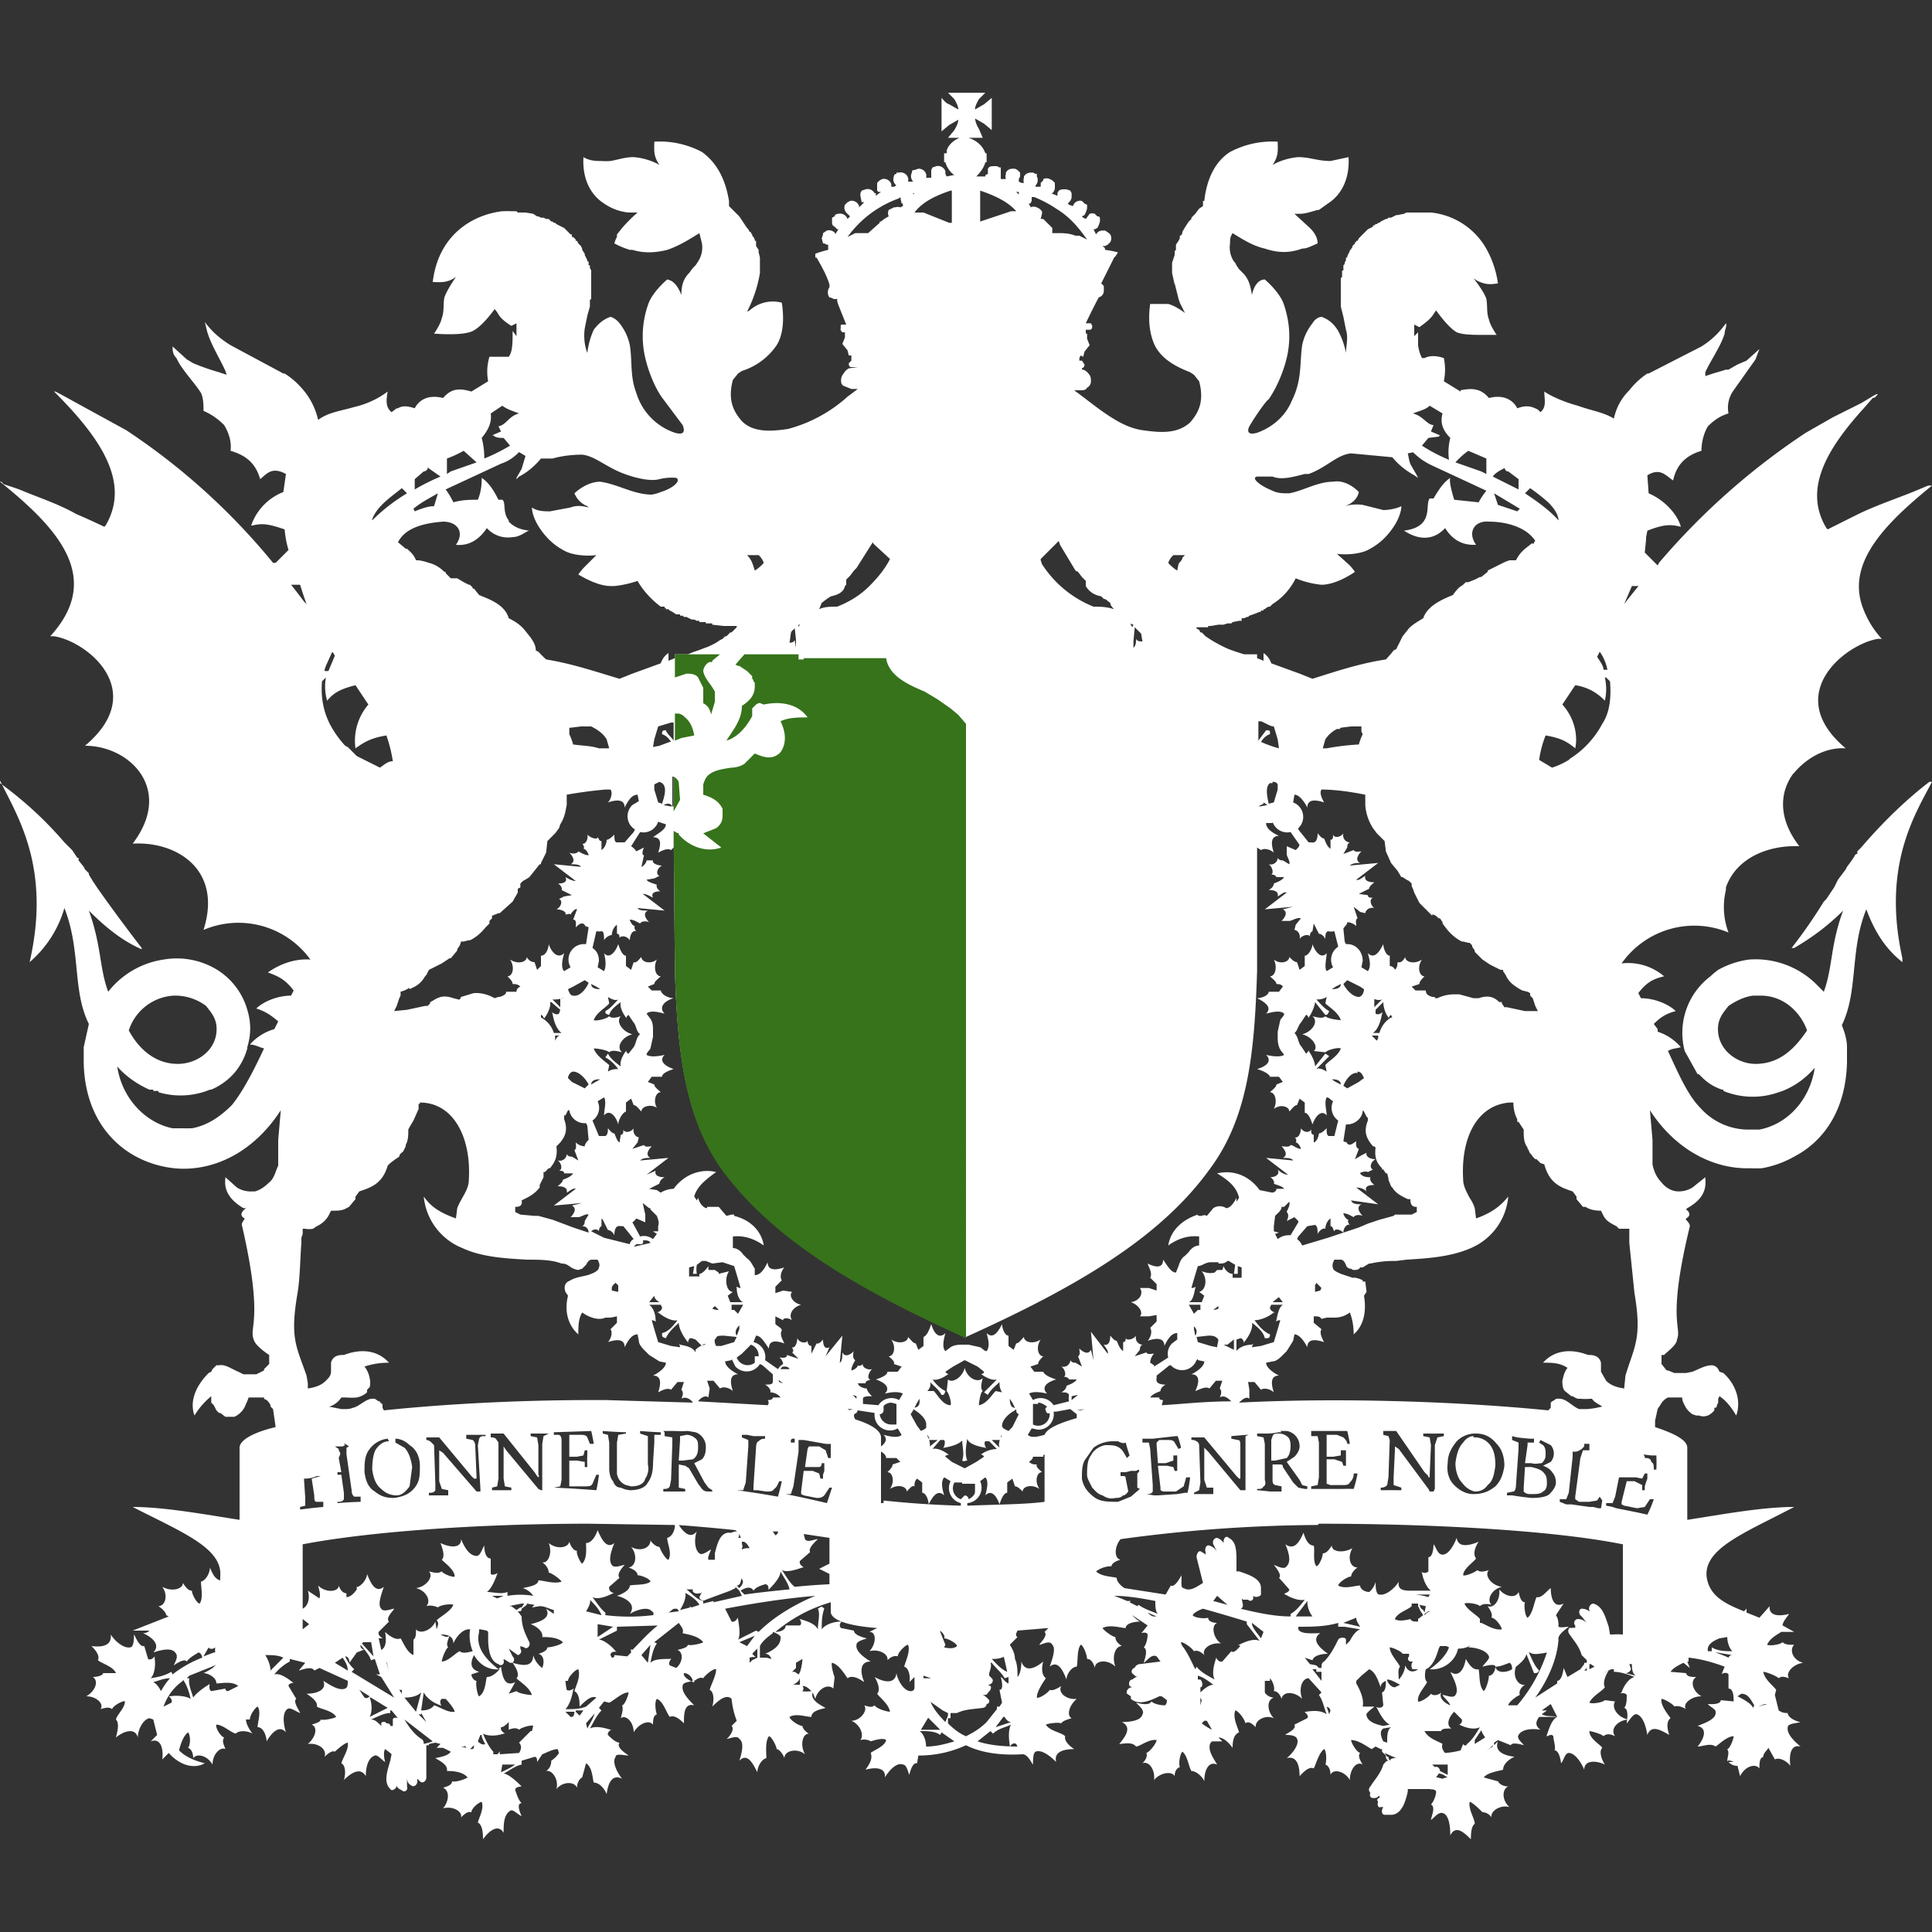 <?xml version="1.0" encoding="UTF-8" standalone="no"?>
<svg xmlns="http://www.w3.org/2000/svg" width="150" height="150">
  <rect width="100%" height="100%" fill="#333333" stroke="none"/>
  <path fill="#fff" d="m73.6 7.2.5.5c.1.2.3.5.3.8l-.7-.4c-.3-.1-.4-.3-.6-.5v2.6l.6-.5.7-.4c0 .3-.2.6-.3.8l-.5.6h1-.1c-.5.2-.9.6-1 1v.2h-.2v.7h.1c.1.4.4.8.7 1H74l-.5.1-.1-.2v-.2a.6.6 0 0 0-.7-.4l-.3.1-.1.2v.6h-.4a.6.6 0 0 0 0-.3.6.6 0 0 0-.6-.4l-.3.1c-.1 0-.2 0-.2.2a.6.6 0 0 0 .1.7h-.4a.6.6 0 0 0 0-.3.6.6 0 0 0-.7-.4h-.2v.1s-.2 0-.2.2a.6.6 0 0 0 .2.7l-.2.1h-.2v-.2a.6.6 0 0 0-.7-.4l-.2.1-.2.2v.6l.1.1h.2l-.4.3V15h-.1a.6.6 0 0 0-.7-.3l-.3.1-.1.2v.2l.1.5h.2l-.4.4V16a.6.6 0 0 0-.7-.4l-.2.1-.2.2a.6.6 0 0 0 .2.7l.2.2-.2.2a.6.6 0 0 0-.7-.4c-.2 0-.3.1-.3.2l-.2.1v.3c0 .2 0 .3.2.4l.2.2h.1l-.2.3v.1a.6.6 0 0 0-.7-.3l-.3.2v.1l-.1.3.1.4h.1l.2.1h.1V19.4a7.7 7.7 0 0 0-1 .3v.3h.1c.4.7.8 1.4 1 2.1v.2a.7.7 0 0 0 0 .8h.1l.2.1a.6.6 0 0 0 .3 0v.2l.1.3.6 1.5h-.4c0 .1-.1.2 0 .2-.1.2 0 .3.1.4h.2V26.2l-.2.5.4.5.1.4h.2V28l-.2.2c0 .1 0 .3.2.3H66.6l-.7.1a1 1 0 0 0-.4.4.8.8 0 0 0-.2.5c0 .2 0 .4.3.5l.5.2h.5l-.8.6a11.2 11.2 0 0 1-4.6 2.5c-1.3.2-2.7.3-3.6-.6-.7-.8-1.1-1.7-.7-3.2l.4-.5.3-.2a5.1 5.1 0 0 0 2.7-2c.5-.8.6-2 .4-3.3a2.7 2.7 0 0 0-2.5.6l-.2.1a10.2 10.2 0 0 0 1-3V20a4.9 4.9 0 0 0-.1-.4v-.2l-.2-.3v-.4h-.1v-.1l-.1-.2-.1-.1v-.1l-.1-.1V18h-.1l-.1-.2-.1-.1-.4-.6-.2-.3-.3-.3-.2-.2-.3-.3v-.4c-.3-1.8-1-3-2.1-3.8a7 7 0 0 0-3.7-.8c0 .6-.1 1.1.4 1.8a5 5 0 0 0-2-.6c-.7 0-1.2.2-1.8.3a4.3 4.3 0 0 1-.7 0c-.4 0-.9 0-1.4-.3-.1 1.6.5 2.9 1.6 3.6a4 4 0 0 0 1.9.7h.7a12 12 0 0 0-1.2 1.2l-.4.5v.2a1.8 1.8 0 0 0-.2.5 6.7 6.7 0 0 0 1.2.5h.2c1 .3 1.9.2 2.7 0 .9-.3 1.7-.8 2.5-1.3l.2.8a2 2 0 0 1-.3 1.4 4.1 4.1 0 0 1-.2.3l-.2.2-.3.4c-.5.5-.6 1.1-.6 1.7-.2-.5-.5-1.1-1.1-1.2 0 0-1.2 1-1.5 2a7.4 7.4 0 0 0-.3 3.6c.2 1.2.8 2.8 1.5 3.7l1.5 2c.2.5.1.8-.6.6a4.7 4.7 0 0 1-3-3.1c-.5-1.3-.3-2.5-.5-3.7a4 4 0 0 0-.8-1.7c-.3-.4-.7-.5-.7-.5-.6.2-1 .6-1.3 1a6 6 0 0 0-.5 1.8c-.2-.5-.3-1.2-.2-1.9l.2-1 .2-.7v-.5l.1-.1V21.7a6 6 0 0 0 0-.3V21l-.1-.2v-.2h-.1V20.3h-.1v-.1l-.2-.4v-.1l-.2-.3v-.1l-.1-.2-.1-.1-.1-.1-.1-.2h-.1v-.1l-.2-.2h-.1v-.2h-.1l-.1-.1-.4-.4a15.4 15.4 0 0 1-.4-.2l-.2-.1-.1-.1H43l-.1-.1h-.1l-.2-.2h-.2l-.2-.1H42l-.2-.1h-.1l-.3-.2-.6-.1h-.6l-.1-.1h-.4a6.5 6.5 0 0 0-.6 0H39c-2.5.3-5 2-5.4 5.5.6 0 1.1.1 1.8-.4 0 0-.7 1-.9 1.6-.1.5 0 1.1-.2 1.6-.1.5-.6 1.2-.6 1.2s2.2.2 3-.2c.8-.4 1.7-1.7 1.7-1.7.4.4.2.6 1.3 1.3l.4-.2V26.1l-.3-.4c0 .9 0 1.6-.3 2H38a4 4 0 0 0-.1 1.9l-1.3.8c-1-.3-1.6-.2-2.2.5-1.2-.3-1.9.2-2.2.8-.6-.2-1-.2-1.3 0h-.1l-.4.3c-.5-.4-.4-1-.3-1.6a6.9 6.9 0 0 1-2.6 1.2c-1 .3-2 .4-2.8 1a5.5 5.5 0 0 0-1.4-2.6 6 6 0 0 0-1.2-1H22l-4.1-2.2c-.8-.5-1.4-1-2-1.8l.2.8c.3 1 1 2.1 1.4 3l.1.3-.6-.2a17.9 17.9 0 0 1-2-.7l-.5-.3-1.1-1c0 .3 0 .6.3.9.4.9 1.4 1.9 1.9 2.7.2.4.2 1 .2 1.4.7.3 1.2.7 1.6 1.1.3.5.6 1.2.5 2 1 .3 1.9.8 2.3 2.2.5-.4.9-1 2-.4l-.2 1.4a4.3 4.3 0 0 0-2.5 2.6h.1c.8-.2 1.3-.1 2.5.3a7.6 7.6 0 0 0 .3 1.6l-1 1h-.2A51.1 51.1 0 0 0 9.8 33.4l-4.2-2.3a58 58 0 0 0-1.1-.6l-.2-.1h-.1c3.5 3.5 6 7 4 10.4l-.1.1a56.7 56.7 0 0 0-2.2-1c-1.4-.8-3-1.3-4.4-1.9a58 58 0 0 0-1.2-.4l-.2-.2H0c4.6 3.7 8 7.5 3.9 12h.3c2.6.4 7.4 4.3 2.4 8.5 3.5 0 6.9 3.4 3.7 7.6 3.4-.2 7 2 5.5 6.7a6.9 6.9 0 0 1 8.3 2.3c-1.4-.1-2.6.5-3.3 1 .8.3 1.3.5 2 1.4l-.2.4c-1.1 0-2.2.5-2.7 1 .6.2 1 .4 1.7 1l-.3.6a4 4 0 0 0-1.9 1.2c.4 0 .7.2 1.1.3-.7 1.5-1.6 3.3-2.5 4.4-1 1-2 1.6-3.1 1.8h-.2a4 4 0 0 1-.4 0h-.9c-2-.4-3.9-2.2-4.3-4.8.7.8 1.6 1.4 2.5 1.8h.3v.1H12.3v.1a6 6 0 0 0 4-.2h.1a5 5 0 0 0 1.8-1.3c.5-.6.8-1.2 1-1.9v-.1c.3-1 .3-1.9 0-2.9a5.4 5.4 0 0 0-2.5-3.2 6 6 0 0 0-4-.7A6.7 6.7 0 0 0 8.4 77c-.7-1.9-.5-3.5-1.5-6.3 1.4 1.4 2.7 2.4 4.1 3v-.1A138.2 138.2 0 0 1 7.6 69l-.4-.6-.3-.5v-.1l-.3-.3-.1-.2-.4-.5v-.2H6l-.2-.3-.2-.3-.2-.2-.4-.4a29 29 0 0 0-5-4.6v-.2H0c1.3 2.7 4 6.7 2.3 14.1A8.7 8.7 0 0 0 5 70.5c1.3 3.3.6 6.4 1.9 9l-.4 1.8V82.5c.1 5.1 3.4 7.8 7 8.2 2.9.3 6.1-1.1 8.3-4.5l-.2 2.3v2c-.2.4-.3 1-.7 1.3-.3.3-.7.6-1.1.7h-.2a2 2 0 0 1-1.2-.3l-.9-.8c0 .3-.3 1.4 1.4 2.4h.2c-.4.3-.5.6-.1.8-.1.2-.3.4-.2.6 1.7 7.4.5 7.8.9 8.8.1.5 1.2 1.2 1.2 1.2v.7l-.4.4v.1l-.6.3h-1l-.4-.2c-.5-.2-1-.6-1.5-.5h-.2l-.3.3-.1.2-.2.1c-1 1-1.5 2.2-1.1 3.3.3-.5.7-1 1.3-1.5v.5l.2.2.1.2.1.2.2.2h.1l.4.3h.7a1.7 1.7 0 0 0 .9-1 3.1 3.1 0 0 0 .2-.5h1.2v.1l.2.1a1.1 1.1 0 0 1 .3.4v.1l.2.2.2 1.4c-1.7.4-2.8 1-2.8 1.6v5.6c-2.6-.4-5.8-1-8.3-1 3.9 2 7 3.2 6.8 5.4v.3c-.4-.1-.6-.5-.8-1 0 .4-.3 1-.7 1.1 0 .4.2 1.3-.1 1.7-.2 0-.6-.7-.6-1-.3 0-.5-.3-.7-.6 0 .5-.9.7-1.6.3.5.7.2 1.5-.3 1.5.3.2.6.5.6.7l.2.1-2.8 1.1h1.3c-.2.2-.4.2-.5.2.7.3 1.4.9.8 1.5.6-.2 1.4-.4 1.7 0 .3.3 0 .7-.1 1 0 0 .8-.6 1-.3.2-.3.6-.5.9-.7.2 0 .3.3.3.4a8.7 8.7 0 0 0-2.3 1.3l-.1-.2c-.5.3-1 .4-1.6.5.3-.3.4-1 .3-1.6.1-.3-.2.3-.5.1l-.3-1c-.4.1-.7-.8-.8-.9 0 .3 0 1-.3 1-.5.1-1.2-.5-1.5-1 .1.9-.7 1-1.5.9.2.2.7.7.5 1.1.4.3 1.2.5 1.4 1H8c0 .2-.5.3-.8.3.5.3.2 1.1-.5 1.5.8 0 1.4.6 1.1 1 .3-.1.7-.2.9 0 .1-.3.9-.7 1-.6 0 .5-.6 1-.7 1.4.3.3.1 1 0 1.4.6-.5 1.5-.8 1.7 0 0-.6.4-1.4.9-1.5l.3.1.3 1.2-.5.5c.8-.3 1 .6.9 1.4l.5-.5c.8.9 1.9 1.3 2.8.8-.8-.2-1.5-.5-2-1 .1-.4.3-1.1.7-1.4.2.2.2 1 0 1.2.3.1.4.5.4.8.3-.4 1.1-.2 1.5.5 0-.8.6-1.4 1-1.2-.1-.3-.3-.6-.1-.9-.3-.1-.7-.8-.6-1 .5 0 1.1.6 1.5.7.3-.3 1-.2 1.3 0-.3-.4-.5-.8-.5-1.1h.3c0-.4.5-1 .6-1 .3.4 0 1.2 0 1.6.5 0 .7.8.7 1.1.4-.7 1-1.3 1.5-.7-.2-.6-.3-1.5.1-1.8.2-.2.7.2 1 .3 0-.1-.6-.9-.3-1.1l-.6-1c0-.3.6-.2.3-.3-.5-.4-1-.7-1.4-.6.3-.4.8-.8 1.2-1v-.2l1.2.3-.5.6c.1 0 1-.4 1.2 0l.4-.2 2.2 1c0 .3 0 .5-.2.6-.5.2-1.2-.3-1.7-.6.3.7-.5 1-1.3 1 .3.2.9.6.8 1 .3.2 1.2.3 1.5.8-.1.1-1 .3-1.2.2 0 .2-.4.3-.7.4.5.2.3 1-.3 1.5.8-.1 1.5.4 1.3 1 .3-.3.6-.5.8-.4.2-.2.8-.7 1-.7.1.5-.4 1.2-.5 1.6.4.2.3 1 .2 1.3.6-.6 1.3-1 1.7-.3 0-.5.1-1.4.7-1.6.2-.1.6.4.8.5 0 0-.2-.7 0-1l.4.3.1.1-.1.5c-.3 1-.5 1.7 0 2.2.1.2.5 0 .5-.3 0 .2.2.3.4.4.2.2.5 0 .4-.3v-.7c0 .3.1.5.3.6.2.2.5 0 .5-.3v-.2l.2.2c.2.2.5 0 .5-.3v-2.5H33.3v-.1l.5-.1.4.1-.3.3h.5l.6.3c-.2.3-.7.4-1.2.5.3.2 1 .5.9 1 .3 0 1.2 0 1.6.5-.1.1-.9.4-1.2.3 0 .3-.4.4-.7.5.5.2.5 1 0 1.6.7-.2 1.5.2 1.4.7.2-.2.5-.5.8-.4 0-.3.6-.8.8-.8.2.5-.2 1.2-.3 1.6.4.2.4 1 .4 1.3.5-.7 1.2-1.2 1.6-.5 0-.6 0-1.4.5-1.7.2-.2.6.3.9.4 0 0-.5-1 0-1-.3-.3-.4-.8-.5-1 0-.4.7-.2.4-.4-.4-.4-1-.9-1.3-.9.4-.2.9-.6 1.4-.7v-.3l1-.3c.2 0 .2.2.2.4l.4-.6c.3-.1.8-.4 1.2-.4l.1.3a2 2 0 0 1-.6.6c0 .3-.1.6-.4.8.5-.1 1 .7.8 1.4.5-.6 1.4-.6 1.6-.1 0-.4.2-.7.4-.8l.3-1.1c.5.3.5 1.2.6 1.5.5 0 .9.6 1 .9.1-.8.4-1.6 1.2-1.2-.4-.5-.8-1.3-.5-1.7 0-.3.7-.1 1-.1-.1-.1-1-.6-.7-1-.3 0-.7-.4-.9-.6-.1-.3.5-.5.2-.4-.6-.2-1.2-.3-1.6-.1.3-.5.5-1 .9-1.4l-.2-.2.4-.5.4.1c.4-.2 1-.8 1.5-.8 0 .2-.3 1-.5 1 .1.3 0 .6-.1 1 .4-.3 1 .3 1 1.1.4-.7 1.2-1 1.5-.6 0-.3 0-.7.3-.8-.1-.2-.2-1 0-1.2.5.2.7 1 1 1.4.4-.2.9.3 1.1.5 0-.7 0-1.6.8-1.4-.4-.4-1-1-.9-1.5 0-.3.5-.3.8-.4v.1h.1v-.1c.3-.2.5-.3.7-.2.1-.2.8-.8 1-.7 0 .5-.4 1.2-.5 1.6.4.2.3 1 .2 1.3.5-.5 1.1-1 1.5-.6a6.4 6.4 0 0 0 .4 1.7l-.4.4c.3.3-.3 1-.4 1 .3 0 .8-.3 1 0 .4.3.2 1.1 0 1.7.6-.6 1 .1 1.4.9 0-.4.3-1 .7-1.1 0-.5-.1-1.3.2-1.7.2 0 .6.8.6 1 .2 0 .5.4.6.7 0-.6 1-.8 1.6-.3-.4-.7-.2-1.6.3-1.6-.2-.1-.5-.4-.5-.6-.3 0-1-.5-1-.7.5-.3 1.3 0 1.7 0 0-.5.8-.6 1.1-.7-.6-.3-1.2-.7-1-1.2l.2.5c.2-.8 1-1.2 1.4-.8l.1-.9c-.1-.2-.3-1-.2-1.1.5.1 1 .9 1.2 1.2.4-.3 1 .1 1.3.3-.3-.7-.4-1.6.5-1.6-.5-.3-1.2-.8-1.1-1.3 0-.3.6-.4.8-.5 0 0-1-.2-1-.6l-1-.2c-.3-.3.2-.6 0-.5-.7 0-1.3.3-1.5.6 0-.5 0-1.1.2-1.6-.2-.2-.2-.2-.5 0 .2.4 0 1 0 1.6-.2-.4-.7-.6-1.4-.8-.2-.2.3.3 0 .5H61c0 .4-.5.5-.8.5 1.2-1 2.6-1.8 4.3-2.3v.8c.1.5 1 1 3.6 1.2l-.6.3c.6 0 .5 1 0 1.5.7-.2 1.5.2 1.4.7.2-.2.5-.4.8-.3 0-.3.6-.9.8-.9.2.5-.2 1.3-.3 1.7.4.1.5.9.4 1.2l.4-.4v.8c0 .2-.1.3-.3.3-.5 0-1-.8-1.1-1.4-.1.9-1 .7-1.7.3.2.3.5 1 .2 1.3.2.3.9.8 1 1.4-.2 0-1-.2-1.2-.5-.2.2-.5.1-.8 0 .3.4-.3 1.2-1 1.2.7.3 1 1.1.7 1.5.3-.1.7 0 .8.1.3-.1 1-.3 1.2-.1-.1.5-1 .8-1.2 1 .2.5-.2 1-.4 1.3.7-.2 1.6-.2 1.5.6.3-.5.9-1.2 1.4-1 .3 0 .4.6.5.8 0 0 .2-1 .6-.9l.1-.6c1.4 0 2.6-.3 3.7-.8 1.2.6 2.7.8 4.4.7.4 0 .7.7.8.8 0-.3 0-.9.2-1 .5-.2 1.2.4 1.6.8-.2-.8.6-1 1.4-1-.3-.2-.8-.6-.7-1-.3-.3-1.2-.4-1.5-.9.2-.1 1-.2 1.2-.1.1-.2.5-.3.8-.4-.4-.2-.2-1 .4-1.5-.8.1-1.5-.5-1.2-1-.3.2-.7.4-.9.3-.1.2-.8.7-1 .6 0-.5.5-1.2.7-1.5-.4-.3-.3-1-.2-1.3-.6.5-1.4.9-1.7 0 0 .5-.1 1-.3 1.2 0-.4 0-1-.2-1.4 0-.4-.2-.8-.4-1.1l.6-.6c-.2-.1-.1-.3 0-.5l2.4-.2-.3.3c.3.3-.4.9-.4 1 .2 0 .8-.4 1 0 .3.3 0 1.1-.2 1.7.6-.5 1 .2 1.3 1 0-.4.4-1 .8-1 .1-.4 0-1.3.3-1.7.2 0 .5.8.5 1.1.3 0 .5.3.6.7 0-.6 1-.7 1.6-.1-.3-.8 0-1.6.5-1.6-.3-.2-.5-.4-.5-.7-.2 0-.9-.5-1-.7.6-.3 1.4 0 1.8 0 0-.4.8-.5 1.1-.5a3 3 0 0 1-.6-.5l1.2.8-.4.5c-.3.2.3-.1.4.2 0 .3-.1.8-.3 1 .4.2 0 1.1 0 1.2.3-.2.6-.7 1-.5l.3.4-1.6.2c-.2 0-.4.2-.4.3-.2 0-.3.3-.2.4.2.2.3.3.5.3h-.2l-.3.2c-.2 0-.3.3-.2.5l.2.1c-.3 0-.5.3-.4.5l.3.2v.2c.6.5 1.4.2 2.2-.2h.2l.4.3s0 .4-.2.4c-.3 0-.8-.1-1-.3-.2.4-1.1.1-1.2.1.2.2.7.6.5.9-.1.5-1 .6-1.6.6.8.4.3 1.1-.2 1.7.3 0 1-.2 1.3.2.3 0 1-.6 1.6-.5 0 .2-.5.9-.8 1 .1.2 0 .5-.3.8.5-.2 1 .5.9 1.3.5-.6 1.4-.7 1.6-.3 0-.3.1-.6.4-.7-.1-.3 0-1 .2-1.2.4.3.5 1.2.7 1.5.4 0 .9.5 1 .8 0-.8.3-1.6 1-1.3-.3-.5-.8-1.2-.5-1.7l.1-.1h.8l-.3-.3c.4 0 .8.4 1.1.8 0-.3 0-1 .5-1.2-.1-.4-.5-1.1-.3-1.7.2 0 .7.6.8 1 .2-.2.5 0 .8.3-.1-.5.7-1 1.4-.7-.5-.5-.6-1.4 0-1.6-.3 0-.6-.2-.7-.4v-.9h.4v-.2c.2.2.4.7.3 1 .3 0 .5.3.6.6.1-.6 1-.6 1.6 0-.3-.8 0-1.6.5-1.6l1 1.1-.2.2c.3.4.4 1 .6 1.5-.4-.3-1-.3-1.6-.2-.3 0 .3.2.1.5l-1 .5c.2.4-.7.7-.7.8.2 0 .8 0 .9.3.2.4-.3 1.1-.8 1.5.8-.2 1 .6 1 1.4.2-.2.7-.8 1.1-.6.2-.4.4-1.2.8-1.5.2.1.2 1 .1 1.2.3.1.4.5.4.8.2-.5 1.1-.3 1.5.4 0-.8.5-1.5 1-1.2-.2-.3-.4-.7-.2-.9-.3-.1-.7-.8-.7-1 .6 0 1.2.5 1.6.7l.3-.2.4.2h.1v.2l.3.3v.1s0 .2.2.3c-.2 0-.3.2-.4.3-.2.7-.7 1.2-1 1.7-.2.2-.1.4 0 .5-.1.2 0 .4.2.4s.3 0 .5-.2v.2c-.2 0-.2.2-.1.3-.1.2 0 .5.2.4h.2c-.2.3-.1.6.1.6h.6c.7-.1 1-.9 1.2-1.8v-.2H111.1c-.3.1.3-.1.4.2 0 .3-.2.8-.4 1 .4.2 0 1 0 1.2.3-.2.6-.7 1-.5.4.2.5 1 .5 1.7.4-.8 1-.3 1.6.3 0-.3 0-1 .3-1.2 0-.4-.5-1.1-.4-1.7.2 0 .8.6 1 .8.2 0 .5.1.7.4-.1-.5.7-1 1.4-.8-.6-.5-.6-1.4-.1-1.6-.4 0-.7-.2-.8-.4l-1.1-.3c.3-.4 1.2-.5 1.5-.6 0-.5.6-.9.9-1-.8-.1-1.6-.4-1.3-1.2l-.3.3v-.2l.3-.2 1 .4c.1-.3 1 0 1 0 0-.1-.6-.5-.4-.8.3-.5 1.2-.5 1.7-.4-.4-.3-.4-.6-.1-1h1.4c-.4.2-.6.8-.8 1.4-.1.3.3-.2.5.1 0 .3.2.8.1 1.1.4 0 .5 1 .5 1 .2-.2.3-.8.6-.8.5 0 1 .8 1.2 1.3 0-.8 1-.7 1.6-.4-.2-.3-.5-1-.2-1.3-.2-.3-1-.7-1-1.3.1 0 .9.2 1.1.4.2-.2.5-.2.9 0-.4-.5.1-1.2 1-1.3-.9-.2-1.3-1-1-1.4l-.8-.1c-.2.2-1 .3-1.2.2.2-.5 1-.9 1.2-1.2-.2-.4.1-1 .3-1.3l-.5.2.7-.3h.2v.2c.5 0 1.1.2 1.6.4-.4.1-.8.6-1 1.2-.3.2.2-.1.4.2 0 .3 0 .8-.2 1 .4.1.2 1 .2 1.2.2-.2.5-.8.8-.7.5.2.7 1 .8 1.6.3-.8 1-.4 1.7 0-.1-.3-.3-1 .1-1.3-.2-.3-.8-1-.7-1.5.2 0 .9.4 1 .6.2-.1.6 0 .9.2-.3-.4.4-1 1.2-1-.7-.4-.9-1.2-.4-1.5-.4 0-.7 0-.8-.3l-1.2-.1c.2-.3.6-.5 1-.7l.5.4-.2-.5h.1v-.3c1 .1 2 .4 2.8.7l-.2.5c-.2.2.3-.2.5.1v1.1c.4 0 .4.7.4 1l-1-.1c0 .4-1 .3-1 .3.1.2.7.4.6.7 0 .5-.9.8-1.4 1 .8.2.5 1 0 1.6.4 0 1-.3 1.4 0 .3-.2.9-.8 1.4-.8 0 .2-.3 1-.5 1 .2.3 0 .6 0 1 0-.2.3-.1.5 0h-.4c.2.2.4.3.7.3l.2.8c.4-.8 1.2-1 1.5-.6 0-.4 0-.8.3-.9 0-.3.3-.5.4-.7l.5.9c.4-.2 1 .2 1.2.5-.1-.8 0-1.7.8-1.5-.5-.4-1.1-1-1-1.5 0-.3.7-.3 1-.4-.2 0-1-.3-1-.7-.2 0-.4 0-.7-.2l-.3-1.2.1-.4c-.2-.3-.9-.8-1-1.4.2 0 1 .3 1.2.5.2-.2.5-.1.8 0-.3-.4.3-1.1 1.1-1.2-.8-.2-1.1-1-.7-1.4-.4 0-.7 0-.9-.2-.2.2-1 .3-1.2.2.2-.5.8-.8 1.1-1h1l-.9-.5c0-.3.4-.7.5-.9-.7.2-1.6.2-1.5-.6l-.8.9-1-.4v-.3l-.2.2c-1.5-.6-2.7-1.2-2.9-2.7-.2-2.2 3-3.4 6.8-5.4-2.5 0-5.7.6-8.3 1v-5.6c0-.6-1-1.1-2.5-1.6v-.5l.2-.9a2 2 0 0 1 .2-.3 1.4 1.4 0 0 1 .2-.3 1.3 1.3 0 0 1 .4-.3h1.1c0 .3.2.6.3.8a1.8 1.8 0 0 0 .5.5l.3.1h.2a1 1 0 0 0 .7 0 1.4 1.4 0 0 0 .5-.4v-.2c.1 0 .2 0 .2-.2l.1-.2V108.6l.1-.2c.6.4 1 1 1.3 1.5.4-1.1 0-2.4-1-3.3l-.3-.1-.1-.2a.6.6 0 0 0-.5-.3c-.5 0-1 .3-1.5.5l-.5.1h-.9l-.5-.2h-.1l-.4-.5v-.7h.2c.3-.3 1-.8 1-1.2.4-1-.8-1.4 1-8.8 0-.2-.2-.4-.3-.5v-.1c.4-.2.3-.5 0-.7l.1-.1a4.2 4.2 0 0 0 .6-.4c1-.8.8-1.7.8-2l-1 .8a2 2 0 0 1-1.1.3c-.5 0-1-.3-1.3-.7-.4-.4-.6-.9-.7-1.4v-1.9l-.2-2.3c2 3.1 5 4.6 7.8 4.5a7.3 7.3 0 0 0 .9 0 7.9 7.9 0 0 0 2.5-.9c2.3-1.2 4-3.6 4.1-7.3v-1.2c0-.6-.2-1.2-.4-1.7 1.3-2.7.6-5.8 1.9-9 .6 1.6 1.4 3 2.8 4.1v-.3c-1.6-7.2 1-11.2 2.3-13.7h-.2c-1.7 1.3-3.5 3-5.3 5.1l-.3.3v.2c-.2 0-.2.2-.3.3l-.2.3-.3.4-.1.2-.6.8-.3.6-.6.9-.2.2a39 39 0 0 1-2.5 3.6h-.1.3c1.2-.7 2.5-1.6 3.8-2.9-1 2.7-.8 4.4-1.5 6.3l-.6-.6a6.7 6.7 0 0 0-5.2-1.9 6.7 6.7 0 0 0-2.4.8 5.7 5.7 0 0 0-.6.5 5.5 5.5 0 0 0-2 5.8l1 1.8h.1l.2.2c.5.5 1 .8 1.6 1h.1v.1a6 6 0 0 0 4.3.1l.3-.1c1-.4 1.8-1 2.5-1.8-.4 2.6-2.2 4.4-4.3 4.8h-.7A5 5 0 0 1 132 86c-1-1-1.8-2.9-2.5-4.4.3-.2.7-.2 1-.3a4 4 0 0 0-1.8-1.2v-.2l-.3-.4c.6-.6 1-.8 1.7-1-.5-.5-1.6-1-2.7-1l-.2-.4c.7-.9 1.2-1.1 2-1.3a4.3 4.3 0 0 0-3.3-1 6.9 6.9 0 0 1 8.3-2.4 5.6 5.6 0 0 1-.2-3.3v-.2c.8-2.3 3.3-3.3 5.7-3.2-1.7-2.2-1.5-4.2-.5-5.6l.1-.1c1-1.2 2.5-2 4-1.9-5-4.2 0-8.1 2.5-8.5h.3a7.3 7.3 0 0 1-1.5-2.5c-1.2-3.4 1.7-6.4 5.4-9.4H149.7l-1.2.5c-1.5.6-3 1.1-4.4 1.8l-2.2 1.1-.1-.1c-1.8-3 0-6.1 2.9-9.3l.7-.8c.2 0 .3-.2.4-.3h-.1l-.2.1-1 .6-2.2 1.1-.7.4-1.4.8a54.3 54.3 0 0 0-11.4 10.1l-.1.2-1-1 .1-1v-.2a6.5 6.5 0 0 0 .1-.5c1.3-.5 1.8-.5 2.6-.3-.2-.8-1.1-2-2.5-2.6l-.1-1.4c1-.6 1.4 0 2 .4.3-1.4 1.2-2 2.2-2.3 0-.7.2-1.4.5-1.9.4-.4.9-.8 1.6-1a2.3 2.3 0 0 1 .4-1.8l1.7-2.4.3-.8-1 .9-.7.3-.7.4h-.2l-1 .3-.6.2v-.3c.4-.9 1.2-2 1.5-3 0-.3.2-.6.1-.8-.5.7-1.1 1.3-1.9 1.8L128 29h-.1a6 6 0 0 0-1.4 1.3c-.6.6-1 1.3-1.2 2.2-.8-.5-1.7-.6-2.8-1a11.1 11.1 0 0 1-2.1-.8 7 7 0 0 1-.5-.3c0 .6.2 1.2-.3 1.6l-.2-.2c-.4-.2-.8-.4-1.6-.1-.3-.6-1-1.1-2.2-.8-.6-.7-1.2-.8-2.2-.6v.1l-1.3-.8a4.4 4.4 0 0 0 0-1.8c-.6-.2-1.1-.2-1.5 0h-.2a3.1 3.1 0 0 1-.3-1v-1l-.3.3V25.2l.4.2c1-.7 1-.9 1.3-1.3 0 0 .9 1.3 1.6 1.7.5.2 1.3.2 2 .2h1.1s-.5-.7-.6-1.2c-.2-.5-.1-1.1-.2-1.6-.2-.6-1-1.6-1-1.6a3.2 3.2 0 0 0 .3.2c.6.3 1 .3 1.6.2a7.7 7.7 0 0 0-.8-2.5 5.6 5.6 0 0 0-4.4-3H109.2l-.2.1-.5.1h-.1l-.2.1-.2.1h-.2l-.1.1h-.1l-.4.2-.1.1h-.1l-.1.1h-.1l-.1.1h-.1v.1l-.2.1-.2.1-.4.4-.1.1-.2.2-.1.2h-.1v.1h-.1v.1l-.2.2v.1l-.1.1v.1h-.1v.1a5.6 5.6 0 0 0-.2.4v.1h-.1v.2l-.1.2v.1l-.1.1V21h-.1v.5l-.1.1V23.8l.2.8.2 1c.2.6 0 1.3 0 1.8a6 6 0 0 0-.6-1.7c-.3-.5-.7-.9-1.3-1.1 0 0-.4 0-.7.5a4 4 0 0 0-.8 1.7c-.2 1.4 0 2.7-.8 4.3-.4 1-1.3 2-2.7 2.5-.7.2-.8-.1-.6-.5.4-.7 1.3-2 1.5-2.1.7-1 1.3-2.5 1.5-3.7.2-1.2.1-2.4-.3-3.6-.3-1-1.5-2-1.5-2-.6 0-.9.7-1 1.2-.1-.6-.2-1.2-.7-1.7l-.3-.3a7.4 7.4 0 0 1-.2-.3l-.1-.2-.1-.1a2 2 0 0 1-.3-1.4c0-.3 0-.5.2-.8.8.5 1.6 1 2.5 1.2.9.3 1.8.4 2.9 0 .4 0 .7-.2 1.2-.4 0-.5-.3-.9-.6-1.2l-1.2-1.1h.4c.5 0 1-.2 1.4-.3h.1l.7-.5c1.1-.7 1.7-2 1.6-3.6l-1.4.3c-1 0-1.6-.3-2.5-.3a5 5 0 0 0-2 .6c.5-.7.4-1.2.4-1.8a7 7 0 0 0-3.7.8c-1.1.7-1.8 2-2 3.8h-.1v.4l-.3.2a12.9 12.9 0 0 0-.3.4l-.3.3v.1l-.2.2a9 9 0 0 0-.5.8c0 .2-.1.3-.2.3v.2l-.1.2a5.4 5.4 0 0 0-.2.3V19.4l-.1.1V19.8l-.2.6v.8l.2.9v-.1l.3 1.2.1.3.4.8c-.4-.3-.9-.6-1.3-.7h-1.4c-.2 1.4 0 2.5.4 3.3.5.9 1.4 1.5 2.7 2l.3.2.4.5c.4 1.5 0 2.4-.7 3.2-1 .9-2.3.8-3.7.6-1.4-.2-2.7-1.1-4.5-2.5l-.8-.6h.5c.2 0 .4 0 .5-.2.2-.1.3-.3.3-.5s0-.4-.2-.6a.8.8 0 0 0-.4-.3h-.3.2v-.1c.2-.1.2-.2.2-.3L84 28h-.2v-.2l.1-.2.2.1.1-.4.4-.5-.2-.5v-.4h-.1v-.3h.3c.2 0 .2-.2.2-.3l-.1-.2h-.4a47.3 47.3 0 0 1 1-2l.2-.1c.2-.2.2-.3.2-.5v-.3l-.2-.2 1-2 .1-.1.2-.3a6.2 6.2 0 0 0-1-.2c0-.2-.1-.2-.2-.3h.2l.2-.1.2-.2a.6.6 0 0 0 0-.6l-.1-.1-.3-.2h-.2c-.2 0-.4.1-.5.3l-.2-.4h.1l.2-.1.1-.2.1-.3V17c0-.2-.1-.2-.2-.2l-.2-.2a.6.6 0 0 0-.4 0l-.3.4-.2-.1-.1-.1.2-.1.1-.2.1-.3v-.3l-.2-.1-.2-.2a.6.6 0 0 0-.6.2l-.1.2-.3-.1-.1-.1.1-.1a.6.6 0 0 0 .2-.5V15l-.1-.2-.3-.1h-.1c-.3 0-.5 0-.6.3v.2l-.5-.2a.6.6 0 0 0 .1 0 .6.6 0 0 0 .2-.5v-.3l-.1-.1-.1-.1-.2-.1a.6.6 0 0 0-.5 0v.1l-.2.2v.2a.6.6 0 0 0 0 .1h-.4v-.1a.6.6 0 0 0 .1-.7v-.2h-.1l-.2-.1H80a.6.6 0 0 0-.5.3v.1a.6.6 0 0 0 0 .4h-.2l-.2-.1v-.2l.1-.2v-.3l-.2-.2-.2-.1h-.2c-.2 0-.4.1-.5.3v.1a.6.6 0 0 0 0 .4h-.4V13h-.1l-.2-.1h-.2c-.2 0-.4 0-.5.2v.4l-.2.1v.1h-.7c.3-.3.6-.7.7-1.1h.1v-.7h-.1c-.2-.6-.7-1-1.3-1.2h1.1L76 10a2 2 0 0 1-.3-.8l.7.4.6.5V7.6l-.6.5-.7.4c0-.3.2-.6.3-.8l.5-.5zm.3 7.6v2.5h-.2l-2-.8H71c.6-.8 1.6-1.3 2.8-1.7zm2.2 0c1.2.4 2.2.9 2.8 1.6h-.4l-1.8.6-.6.2V16zm-5 .1-.2.2V15h.2zm7.8 0h.2v.2l-.2-.2zm-9 .4.1.5h.1v.2l-.2.1a.6.6 0 0 0-.4 0h-.1l-.2.1-.2.1a.6.6 0 0 0 0 .5 3 3 0 0 0-.6.4h-.1v.1l-.9.8h-1l-.6.3a8.4 8.4 0 0 1 4-3zm10.3 0h.1a9 9 0 0 1 1.7.9c1 .6 1.7 1.4 2.4 2.4l-.6-.3h-.3c-.5-.2-1-.2-1.3-.2h-.5V17.7L81 17V17h-.2l.1-.4v-.2l-.2-.2-.2-.1a.6.6 0 0 0-.5 0L80 16l-.1-.1v-.1h.1l.1-.2v-.3zM39 31.5c.4.3.8.4 1.3.6-.8.2-1 .9-1.6 1l.2.4-.7.3h.1c.2.2.5.2.8.2l.5.6a14.6 14.6 0 0 1-2 1 6 6 0 0 0-.2-1.6c.5-.6.8-1.2.7-1.9l.9-.6zm72 0 1 .6c-.2.7 0 1.3.6 1.9-.1.4-.2 1-.1 1.7a13.3 13.3 0 0 1-2.1-1.1l.5-.6.8-.1.1-.1-.7-.3.2-.5c-.5 0-.8-.7-1.6-.9.5-.2 1-.3 1.3-.6zM36 35l1 .9-2 .7-.3.2v-1.2A9 9 0 0 0 36 35zm78 0 1.4.6v1.2l-.4-.2-2-.7a6 6 0 0 1 1-.9zm-73.7.1.5.3-.3 1-.4.7v.1l.2-.2c.6-.3 1.2-.8 1.7-1.4H42.9c.7-.2 1.5-.3 2.3-.3 1 .1 1.9 1 3.3 1.5.8.3 2 .6 2.7.4a4 4 0 0 1 1.3-.1c.4.2-.2.8-1.2 1.1a2.9 2.9 0 0 1-.7.2c-1.4 0-2.6-.8-4-1-1.1 0-2 .9-2 .9a1.8 1.8 0 0 0 1 1l.1.1c-.4-.1-.9-.2-1.4 0l-1.6.3c-.4 0-1 0-1.4-.3 0 .4.2 1 .6 1.6.4.6 1 1.3 2 1.8.6.3 1.6.4 2.4.3l-1 1a7 7 0 0 0-.4.5s1.4.9 2.5.9H47.7a8 8 0 0 0 1.8-.4c.4.7 1 1.4 1.8 2H51.6v.1h.1v.1h.2l.1.1.2.1.3.2h.3v.1h.2l.1.1h.2l.4.2h.2l.2.1h.2v.1h.5v.1h.5v.1l.9.1h1v.1l-.2.2-.2.2h-.1l-.3.3h-.1l-.2.2-.2.1-.3.2a7.3 7.3 0 0 1-.6.3l-.8.3-.3.1-.5.2h-1v1.8-1.5l-.5.2v-.6c-.3.2-.5.5-.6.8l-2.2.8-1 .4c-2-.6-3.8-1.2-5.7-1.5a9 9 0 0 1-.6-.6l-.2-.1c0-.4-.2-.7-.4-1l-.4-.5c-.3-.4-.7-.7-1.3-1-.3-1-1.3-1.4-2.3-1.8l-.4-.5h-.1c0-.2-.2-.2-.2-.3h-.1l-.2-.1-.2-.1-.5-.3H35l-.4-.4v-.1h-.1c-.4-.4-.8-.6-1.2-.7a4.2 4.2 0 0 0-.8-.2h-.2c-.2-.5-.5-.7-.7-.9h-.1l-.6-.5c.6-1.2 2.2-1.5 3.5-1.6 1.1 0 1.7.8 1 1.8 1 .1 1.8-.4 2.4-1.3a2.2 2.2 0 0 0 2 .7c.6 0 1.1-.5 1.3-.5-.9-.1-1.3-.4-1.6-.7v-.1c-.5-.6-.2-1.4-.5-1.6h-.3c-.3-.6-.7-1.3-1.3-1.7 0 .3 0 1-.3 1.7-.6 0-1.2 0-1.9.2a6 6 0 0 0-.6-1l4.3-2c.6-.2 1-.5 1.4-.9zm69.4 0c.4.4.8.7 1.4 1l4.3 2a6 6 0 0 0-.6.9l-1.9-.2c-.2-.7-.4-1.4-.3-1.7-.6.4-1 1.1-1.3 1.6h-.3c-.4.5.4 2.2-2 2.5.2.1 1.8 1.3 3.2-.2.5.8 1.2 1.3 2.2 1.3h.2c-.7-1-.1-1.9 1-1.8 1.3 0 2.9.4 3.6 1.5l-.1.1v.1h-.2c-.3.3-.8.5-1.2 1.3h-.5a4 4 0 0 0-.5.2l-1.2.6v.1l-.5.4h-.1l-.4.2-.5.2h-.2l-.2.2-.3.2a4 4 0 0 0-.5.6c-1 .4-2 .9-2.3 1.8-.5.3-1 .6-1.2.9l-.4.5-.5 1-.2.1a9.4 9.4 0 0 1-.6.7c-2 .3-3.8.9-5.7 1.5l-1-.4-2.2-.8c-.1-.3-.3-.6-.6-.8v.6l-.5-.2v-.3h-1a18 18 0 0 1-1.2-.4 9.9 9.9 0 0 1-1-.5 6.5 6.5 0 0 1-.5-.3l-.3-.2-.2-.2-.1-.1h-.1l-.1-.2-.2-.1v-.1h-.1 1v-.1h.2l.6-.1H95l.3-.1h.3l.1-.1.5-.1h.2V48h.2l.2-.1h.1l.1-.1.3-.1a10 10 0 0 0 .5-.2h.1v-.1h.2v-.1h.1l.1-.1.2-.1h.1l.2-.2c.8-.5 1.4-1.2 1.8-2a7 7 0 0 0 2 .5c1.2 0 2.6-1 2.6-1a7 7 0 0 0-.4-.5l-1-.9c.8.1 1.8 0 2.4-.3 1-.5 1.6-1.2 2-1.8.4-.6.6-1.2.6-1.6-.4.2-1 .3-1.4.3l-1.6-.4a3.4 3.4 0 0 0-1.4.1c.6-.2 1-.6 1.1-1.1 0 0-.9-1-2-.8-1.2 0-2.3.7-3.4.9h-.1c-.4 0-.8 0-1.2-.2-1-.4-1.7-1-1.2-1.1h1.2c.7.3 1.7 0 2.5-.2h.3c1.4-.5 2.2-1.5 3.3-1.6l3.2.3c.5.6 1 1 1.7 1.4l.3.2-.1-.2-.4-.7c-.2-.3-.2-.6-.3-1l.5-.1zm-76.5 1.2 1 .7a16.7 16.7 0 0 0-2 1v-.8l.7-.6s.2 0 .3-.2zm83.6 0c.1.3.2.3.3.3l.8.6v.8l-.4-.2-1.6-.8c.2-.3.6-.5 1-.7zm-85.6 1.6.4.4c-1 .6-1.9 1.3-2.7 2.1v-.1c.4-1 1.3-1.6 2.3-2.4zm87.6 0a15 15 0 0 1 1.4 1.1c.4.4.7.8.8 1.3v.1c-.7-.8-1.7-1.5-2.6-2.1l.4-.4zm-84.8.4-.3 1c-.5 0-1 .2-1.5.4l-.1-.2c.6-.5 1.2-.8 1.9-1.2zm82 0 2 1.2-.2.2-1.5-.5-.3-.9zM82.2 42l.1.3 1.2 2 .2.1.3.4.3.3v.4c.3.5.7.7 1.2.8l.2.2c.2 0 .3.2.5.3 0 .2.2.4.3.5-.6-.2-1.1-.2-1.6-.2a8.5 8.5 0 0 1-4-3.3l-.1-.3v-.1l1.2-1.2.2-.2zm-14.4.1v.1l1.3 1.2c-.4.8-1 1.5-1.6 2.1-.7.7-1.5 1.2-2.5 1.6-.5 0-1 0-1.4.2l.2-.5.4-.3.3-.2c.5-.1 1-.3 1.1-.8l.1-.1V45l.3-.3.3-.4.2-.2 1.2-1.9zm-9.3 1h.4a1.5 1.5 0 0 1 .4.6 3 3 0 0 1-.7.6 6.7 6.7 0 0 0-.2-.6 1.7 1.7 0 0 0-.4-.6h.5zm33 0h.5l-.2.2c0 .2-.2.3-.3.5l-.1.5a3 3 0 0 1-.7-.6 1.5 1.5 0 0 1 .4-.6h.4zm-68.8 2.3h.6a31.1 31.1 0 0 0 .5 1.5l-.2-.2a46 46 0 0 0-1-1.3zm104.6 0a46 46 0 0 0-1.2 1.5l.6-1.4h.6zm-39.6 3 .3.1-.1.2-.2-.4zm-25.6.1-.1.2v-.2zm26 .2.5.5.1.6c-.2 0-.4 0-.5-.2 0 .3 0 .5-.2.7v-.5zm-26.4 0 .1 1v.6l-.1-.6c-.1.2-.3.2-.4.2l.1-.7c0-.2.2-.3.3-.4zm-36 1.9c.2 0 .2.2.3.3l-.5 1.2h-.3V52l.1-.3.5-1.1zm98.5 0c.3.4.5.9.6 1.4h-.3c0-.3-.3-.7-.5-1l.2-.4zm-98.9 2a4 4 0 0 0 .1 1.8c.5-.6 1-.9 2.2-1.2l1 1.5a4.3 4.3 0 0 0-1 3.4c.7-.5 1.2-.8 2.4-1a11 11 0 0 1 .5 2c-.4 0-.7.3-1 .5l-1.8-.9-.1-.1-.6-.6-.2-.1a8 8 0 0 1-1.2-1.7c-.5-1-.7-2.1-.6-3.3l.3-.3zm99.4 0 .3.3c.1 1.2 0 2.4-.6 3.3a7.2 7.2 0 0 1-2.5 2.7l-.1.1a6 6 0 0 1-1.3.6l-1-.6a8 8 0 0 1 .5-1.9c1.2.2 1.7.5 2.3 1 .2-.9 0-2.3-1-3.4l1-1.5a3.9 3.9 0 0 1 2.2 1.1l.1.1a4 4 0 0 0 0-1.8zm-72.4 2.8v2.1c-.2-.3-.5-.5-.6-.8-.2 0-.3 0-.3.3.3.1.5.3.7.6H52l-.8.3-.5.1.1-.6.3-1 1-.3h.2v-.7zm45.3.6h.3c.3.1.7.4 1 .4l.3 1 .1.7a9 9 0 0 1-1.4-.5c.2-.3.4-.5.7-.6 0-.3 0-.3-.3-.3l-.6.8V56zm-52.5.4h.8c.4.2.9.5 1.2 1l.2.7h-.8c-.6-.2-1.3-.2-2-.3a5 5 0 0 0-.3-.8v-.5h.1l.8-.1zm59.8 0h.8v.4l.1.2a5 5 0 0 0-.3.8 20.2 20.2 0 0 0-2.5.3H102.7l.2-.7c.2-.3.5-.6.9-.8h.2l.1-.1.8-.1zm-52.6 3.9v2.9-.6H52l-.5-.1.3-.1c.1 0 .3 0 .4.2v-2.3zm.1.1.1.1v-.1zm-1.2.3.2.1c.4.3.2 1 0 1.6l-.3-.1-.3-1v-.4l.4-.2zm47.6 0c.1 0 .3 0 .4.2v.4l-.3 1-.4.1c-.1-.5-.3-1.3.1-1.6h.2zm-51.4.6c.2.3 0 .8-.2 1 .6-.2 1.3-.3 1.3.4.2-.4.5-1 1-1l.1.5-.5.3a1.2 1.2 0 0 0 .2 1.9l-.1.2-.7.8h-.6c-.2 0-.2-.3-.2-.6-.1.1-.4.4-.6.4 0 .2-.1.6-.4.8v-.7c-.2 0-.2-.2-.3-.3 0 .2-.5.1-.8-.2.1.4-.2.8-.4.7.1.1.2.3.1.4.2 0 .4.4.4.5-.3 0-.6-.2-.8-.3-.1.2-.5.2-.7.1.3.3.5.7.1.9.3 0 .7 0 .8.2l-2.1-.2 1.7 1.3c-.3 0-.6-.2-.8-.3.2.4-.2.5-.6.5.1 0 .4.3.3.5l.8.4-.6.1-.4.2c.3.1.2.6-.2.8.4 0 .8.2.7.4.2 0 .3-.1.4 0 .1-.2.4-.5.5-.4l-.3.8c.3 0 .2.4.2.6.3-.3.6-.5.8 0v-.1l.2.1-.2 1.3h-.1a1.2 1.2 0 0 0-1.1 1.8l-.5.3c-.3-.3-.1-1 0-1.4-.5.5-1-.1-1.2-.7 0 .3-.2.9-.6.9v.8l-.3.3-.2-.6c-.3 0-.5-.2-.6-.4 0 .4-.7.6-1.3.2.4.6.2 1.3-.2 1.3.2.2.4.4.4.6.2 0 .4 0 .6.2-.2.1-.3.2-.3.4h-.8c0 .2-.2.3-.5.4h-.1l-.3.1a3 3 0 0 0-1.3-.4H36.8l-1 .3-.1.2h-.1l-.4-.1c-.6-.2-1-.2-1.6.2l-.2.1v.1l-.2.2H33l-1.4.3-1 .1.2-.4.2-.6.1-.2V77l.3-.1.4-.2v.1l.2-.1a2 2 0 0 0 1-.9l.1-.1.2-.4.2-.1.8-.4.6-.4h.1l.5-.6v-.1l.2-.3.1-.3h.2l.4-.1h.1c.4-.2.8-.5 1.2-1l.3-.3v-.2l.2-.2v-.2l.5-.2h.1l1-.9.4-.7V69l.2-.1v-.3l.2-.2a5.3 5.3 0 0 0 .5-.3l.4-.5.4-.5h.1V67l.4-.8.1-.9.6-.6.3-.4.1-.3a3 3 0 0 0 .4-1l.1-.5V61.7a33.7 33.7 0 0 1 3-.4h.4zm55.2 0c.8 0 1.9.1 3.4.4V62.5a3.8 3.8 0 0 0 .6 1.8l.3.4.6.6.1.8.4.9.5.6.3.5h.1l.3.2.2.1.2.2v.2l.1.2.1.3.4.8 1 1V71c.2 0 .4.2.5.3h.1l.2.3v.1l.3.4c.4.5.8.8 1.2 1h.1l.4.1h.1l.2.2v.1l.2.3v.1l.5.5.1.1.6.4.8.4h.2v.1l.2.3.1.2c.3.5.7.7 1 .9l.2.1.4.1.2.1v.2l.2.2.2.6.2.4h-1l-1.4-.3h-.2l-.2-.3v-.1h-.2c-.5-.5-1-.5-1.6-.3h-.4a391.8 391.8 0 0 0-1.1-.3h-.4a3 3 0 0 0-1.3.3h-.2v-.1h-.2c-.3-.1-.5-.2-.5-.5h-.8l-.3-.3.6-.2c0-.2.2-.4.4-.6-.4 0-.6-.7-.2-1.3-.6.4-1.3.2-1.3-.2-.1.2-.3.5-.6.4 0 .2 0 .4-.2.6 0-.1-.2-.3-.4-.3v-.8c-.3 0-.5-.6-.5-.9-.3.6-.7 1.2-1.2.7.1.4.3 1 0 1.4l-.5-.3.1-.5c0-.7-.5-1.3-1.2-1.3h-.1l-.1-.2-.1-1c.1-.2.3-.3.3-.5.2 0 .5.1.7.3 0-.2-.1-.5.1-.6l-.3-.9.5.4.4.1c0-.2.3-.5.7-.4-.3-.2-.4-.7-.1-.8-.2 0-.4 0-.4-.2l-.7-.1.8-.4c0-.2.3-.4.4-.5-.4 0-.8-.1-.7-.5-.2.1-.5.4-.7.3L107 67l-2.2.2c.2-.2.6-.2.8-.2-.4-.2-.2-.6.1-.9-.1 0-.5.1-.6-.1l-.8.3.3-.5c0-.1 0-.3.2-.4-.3 0-.6-.3-.5-.7-.2.3-.7.4-.8.1 0 .2 0 .4-.2.4v.7c-.3-.2-.4-.6-.5-.8-.2 0-.4-.3-.5-.4 0 .4-.1.8-.5.7h-.2l-.8-1v-.1a1.2 1.2 0 0 0-.4-2l.1-.6c.4 0 .8.6 1 1 0-.7.7-.6 1.3-.4-.1-.2-.4-.7-.2-1zm-4.5 1 .3.2-.5.1h-.2l.4-.2zm-47 1.5.6.2c0 .4-.6.7-1 1 .7 0 .6.6.4 1.2.2-.1.7-.4 1-.2l.2-.2v-1.4l.1 11c.2 6.3.8 11.4 3.7 15.4 4 5.4 10.5 9.2 18.9 13 8.4-3.8 15-7.6 18.9-13 3-4 3.5-9 3.7-15.4v-9.6l.3.2c.3-.2.8 0 1 .2-.2-.6-.3-1.3.4-1.3-.4-.2-1-.5-1-1h.5v-.1a1.2 1.2 0 0 0 1.4.8l.7 1-.1.2-.2.2-.7-.3v.6c0 .2.3.6.2.8l-.5-.3c-.1 0-.3 0-.4-.2 0 .3-.3.6-.7.5.3.2.4.7.2.8.1 0 .3 0 .4.2h.6c-.2.3-.6.4-.8.5 0 .2-.2.4-.4.5.4 0 .8.1.7.5.2-.1.5-.4.7-.3l-1.7 1.3 2.2-.2-.8.2c.4.2.2.6-.1.9h.6c.2 0 .6-.3.9-.2l-.4.5-.1.4c.2 0 .5.3.4.7.2-.3.7-.4.8-.2 0-.1 0-.3.2-.4l.1-.6.4.8c.2 0 .4.2.5.4 0-.3 0-.5.2-.6a1.2 1.2 0 0 0 .5 0l.3 1.2a1.2 1.2 0 0 0-.4 1.6l-.5.3c-.2-.3 0-1 0-1.4-.4.5-.9-.1-1.1-.7 0 .3-.3.9-.6.9v.8l-.4.3-.2-.6c-.2 0-.4-.2-.6-.4 0 .4-.7.6-1.2.2.3.6.1 1.3-.3 1.3.2.2.5.4.5.6.1 0 .4 0 .5.2l-.3.4h-.8c0 .3-.6.5-.9.5.6.3 1.2.7.7 1.2.4-.1 1.1-.3 1.4 0 0 .2-.2.3-.3.5l-.2.9v.4c0 .3 0 .6.2 1l.3.4c-.3.2-1 .1-1.4 0 .5.5 0 .9-.7 1.1.3.1.9.3 1 .6h.7l.3.4-.5.2c0 .2-.3.4-.5.6.4 0 .6.7.3 1.3.5-.4 1.2-.2 1.2.2.2-.2.4-.5.6-.5l.2-.5.4.3v.8c.3 0 .5.6.6.9.2-.6.7-1.2 1.1-.7 0-.4-.2-1 0-1.4.2 0 .3.2.5.3a1.2 1.2 0 0 0 .4 1.5l-.3 1.2h-.4c-.2 0-.2-.3-.2-.6-.1.1-.4.4-.6.4 0 .1-.1.6-.4.7v-.6c-.2 0-.2-.2-.2-.4-.2.3-.6.2-.8-.1 0 .4-.2.8-.5.7.1 0 .2.3.1.4.2 0 .4.4.4.5-.3 0-.6-.3-.8-.3-.1.2-.5.1-.7.1.3.3.5.7.1.9.3 0 .7 0 .8.2l-2.1-.2 1.7 1.3c-.3 0-.6-.2-.8-.4.2.4-.2.6-.6.6.1 0 .4.3.3.5.2.1.7.2.8.4h-.6c0 .2-.2.3-.4.3h.1l-1-.2c-.8-1.1-2-1.6-3.3-1.3.8.5 1.5 1 1.7 1.9l-.2.3V93c-.2.4-.5.8-.8.8-.3-.2-.7-.2-1 0l-.5.6a.4.4 0 0 0-.4 0h-.2l-.2-.1h.1c-1.2.4-2.1 1.2-2.3 2.4.7-.5 1.5-.8 2.4-.7v.7c-.3 0-.6.2-.8.5l-.3.3c-.3.2-.4.5-.5.8l-.2.5c-.4 0-.7-.6-1-1 0 .7-.6.6-1.2.3.1.3.4.8.2 1.1l.5.5v.5l-.6-.2h-.7c.3.4 0 1-.7 1.1.6.2 1 .8.7 1.1h.7l.6-.1v.5l-.5.5c.2.3 0 .8-.2 1 .6-.2 1.3-.3 1.3.4.2-.4.5-1 1-1v.5l-.4.3c-.3.3-.4.7-.3 1.1l-1.1.7v-.1l-.3-.2c0-.2.1-.5.3-.7-.2 0-.5.1-.6-.1l-.9.3.4-.5c0-.1 0-.3.2-.4-.3 0-.6-.3-.5-.7-.2.3-.7.4-.8.2 0 .1 0 .3-.2.3v.7c-.3-.2-.4-.6-.5-.8-.2 0-.4-.3-.5-.4 0 .4-.1.8-.5.7.1.2.4.5.3.7l-1.3-1.7.2 2.2-.2-.8c-.2.4-.6.2-.9-.1 0 .2.1.5-.1.6l.3.8-.5-.3c-.1 0-.3 0-.4-.2 0 .3-.3.6-.7.5.3.2.4.7.2.8.1 0 .3 0 .4.2h.6c-.2.3-.6.4-.8.5 0 .2-.2.4-.4.5.3 0 .5 0 .6.2a1.2 1.2 0 0 0 0 .5l-1.2.3a1.2 1.2 0 0 0-1.6-.4l-.3-.5c.3-.2 1-.1 1.4 0-.5-.5 0-.9.7-1.1-.3-.1-.9-.3-1-.6h-.7l-.3-.4.6-.2c0-.2.2-.4.4-.6-.4 0-.6-.7-.2-1.3-.6.4-1.3.2-1.3-.2-.2.2-.4.5-.6.5l-.2.5-.4-.3v-.8c-.3 0-.5-.6-.5-.9-.3.6-.7 1.2-1.2.7.1.4.3 1 0 1.4-.2 0-.3-.2-.5-.3l-.9-.2h-.4c-.3 0-.7 0-1 .2l-.4.3c-.3-.3-.1-1 0-1.4-.5.5-.9 0-1.1-.7-.1.3-.3.9-.6 1v.7l-.4.3-.2-.5c-.2 0-.4-.3-.6-.5 0 .4-.7.6-1.3.2.4.6.2 1.3-.2 1.3.2.2.5.4.4.6l.6.2-.3.4h-.8c0 .3-.6.5-.9.6.6.2 1.2.6.7 1.1.4-.1 1-.2 1.4 0l-.3.5a1.2 1.2 0 0 0-1.6.4L67 109v-.4c0-.2.4-.2.7-.2-.1-.1-.4-.4-.4-.6-.2 0-.6-.1-.7-.4h.6c0-.2.2-.2.4-.3-.3 0-.2-.5.1-.8-.4.1-.8-.2-.7-.4-.1.1-.3.2-.4.1 0 .2-.4.4-.5.4 0-.3.2-.6.3-.8-.2-.1-.2-.5-.1-.7-.3.3-.7.5-.9.1 0 .3 0 .7-.2.8l.2-2.1-1.3 1.6.3-.7c-.4.2-.5-.2-.5-.6 0 0-.3.4-.5.3l-.4.8v-.6c-.2 0-.3-.2-.3-.4-.1.2-.6.2-.8-.2 0 .4-.2.8-.4.7 0 .1.2.3 0 .4l.5.5-.9-.3c0 .3-.4.2-.6.2.2.1.3.4.3.5a1.2 1.2 0 0 0-.4.4l-1-.7a1.2 1.2 0 0 0-.9-1.4l.2-.5c.4 0 .7.6 1 1 0-.7.6-.6 1.2-.4-.1-.2-.4-.7-.2-1 0-.2-.3-.3-.5-.5v-.6l.6.3c0-.2.4-.2.7 0-.3-.4 0-1 .7-1.2-.6-.1-1-.7-.7-1l-.7-.1-.6.2v-.5l.5-.5c-.2-.3 0-.8.2-1-.6.2-1.3.3-1.3-.4-.2.4-.5 1-1 1v-.5c-.2-.3-.3-.6-.6-.8l-.3-.3c-.2-.3-.5-.5-.8-.5V96c.9-.1 1.7.2 2.4.7-.2-1.2-1.1-2-2.3-2.3v-.1H56.8l-.4.1-.6-.7h-.9v.1c-.3 0-.6-.4-.7-.8l-.1.2-.2-.3c.2-.8 1-1.4 1.7-1.9-1.2-.3-2.5.2-3.3 1.3-.3 0-.7.1-1 .3l-.3-.2-.6-.1.8-.4c0-.2.2-.4.4-.5-.4 0-.8-.1-.7-.5l-.7.3 1.7-1.3-2.2.2c.2-.2.5-.2.8-.2-.4-.2-.2-.6.1-.9-.2 0-.5.1-.6-.1l-.9.3.4-.5.1-.4c-.2 0-.5-.3-.4-.7-.2.3-.7.4-.8.1 0 .2 0 .4-.2.4l-.1.6c-.2-.1-.3-.5-.4-.7-.2 0-.4-.3-.5-.4 0 .2 0 .5-.2.6h-.5L46 87a1.2 1.2 0 0 0 .4-1.5l.5-.3c.2.3 0 1 0 1.4.4-.5.9 0 1.1.7 0-.3.3-.9.6-1v-.7l.4-.3.2.5c.2 0 .4.3.6.5 0-.4.7-.6 1.2-.3-.3-.5-.1-1.2.3-1.2-.2-.2-.5-.4-.5-.6l-.5-.2.3-.4h.8c0-.3.6-.5.9-.6-.6-.2-1.2-.6-.7-1.1-.4.1-1.1.2-1.4 0 0-.2.2-.3.3-.5l.2-.9v-.4c0-.4 0-.7-.2-1l-.3-.4c.3-.3 1-.1 1.4 0-.5-.5 0-1 .7-1.2-.3 0-.9-.2-1-.6h-.7l-.3-.3.5-.2c0-.2.3-.4.5-.6-.4 0-.6-.7-.3-1.3-.5.4-1.2.2-1.2-.2-.2.2-.4.5-.6.4l-.2.6-.4-.3v-.8c-.3 0-.5-.6-.6-.9-.2.6-.7 1.2-1.1.7.1.4.2 1 0 1.4l-.5-.3.1-.5c0-.5-.2-.8-.5-1l.3-1.3a1.2 1.2 0 0 0 .4 0c.2 0 .2.4.2.7.1-.2.4-.4.6-.4 0-.2.1-.6.4-.8v.7c.2 0 .2.2.2.3.2-.2.6-.1.8.2 0-.4.2-.8.5-.7-.1-.1-.2-.3-.1-.4-.2 0-.4-.4-.4-.5.3 0 .6.2.8.3.1-.2.5-.2.7-.1-.3-.3-.5-.7-.1-.9-.3 0-.7 0-.8-.2l2.1.2-1.7-1.3c.3 0 .6.2.8.3-.2-.4.2-.5.6-.5-.1 0-.4-.3-.3-.5-.2-.1-.7-.2-.8-.4l.6-.1.4-.2c-.3-.1-.2-.6.2-.8-.4 0-.8-.2-.7-.4h-.5c0 .2-.3.5-.4.5l.2-.9c-.2 0-.1-.4 0-.6l-.6.3a1.2 1.2 0 0 0-.4-.4l.7-1.1a1.2 1.2 0 0 0 1.4-.8zm-5.7 12.3.3.2c-.2.5-.7 1.1-1.2 1-.2 0-.3-.2-.4-.5l.4-.2.9-.5zm59.2 0 1 .5.3.2c0 .3-.2.6-.4.6-.5 0-1-.6-1.2-1l.3-.3zm-58.7.3.4.2.3.2c-.4 0-.7-.1-.7-.4zm58.2 0c0 .3-.3.4-.7.4l.3-.2.4-.2zM44 77zm62.2 0zm-92.7.3a4 4 0 0 1 2.5.8c.3.4.7.8.8 1.5.2 1.8-1.4 3-3 3-1.7 0-3-1.1-3.8-2.6a3.9 3.9 0 0 1 3.5-2.7zm123.2 0c1.8 0 3.1 1.3 3.6 2.7-1 1.5-2.2 2.6-4 2.6-1.5 0-3.1-1.2-2.9-3 .1-.7.5-1.1.8-1.5.6-.4 1.2-.7 1.9-.8h.6zm-92.9.1s-.1.2-.3.1v.7l-.6-.6c.3 0 .6 0 1-.2zm62.6 0c.3.2.6.3.9.2l-.6.6v-.7l-.3-.1zm-59.2 0c.3.2.6.3.8.2-.3.3-.6.7-1 .9 0 .2 0 .2.3.3.1-.4.5-.7.9-1-.1.3.1.8.4 1.2 0 .2 0-.1.2-.2l.4.6c.2.2.2.7.5.9-.3.2-.3.7-.5 1l-.4.5c-.2 0-.2-.4-.2-.2-.3.4-.5.9-.4 1.2-.4-.3-.8-.6-1-1l-.2.3c.4.2.7.5 1 .9-.2 0-.5 0-.8.2l.1-.5c-.3-.3-1-.7-1.2-1.3.2 0 1 .1 1.2.3.2-.2.6-.1 1 0-.5-.4 0-1.2.8-1.4-.8-.2-1.3-1-.9-1.4-.3.1-.7.2-.9 0-.2.2-1 .4-1.2.3.2-.6 1-1 1.2-1.3l-.1-.5zm55.8 0-.1.5c.3.3 1 .7 1.2 1.3-.2 0-1-.1-1.2-.3-.2.2-.6.1-1 0 .5.4 0 1.2-.8 1.4.8.2 1.3 1 .9 1.3l.9.1c.2-.2 1-.4 1.2-.3-.2.6-1 1-1.2 1.3l.1.5c-.3-.2-.6-.3-.8-.2l1-1-.3-.2-.8 1c0-.3-.2-.8-.5-1.2 0-.2 0 .1-.2.2a19 19 0 0 0-.4-.6c-.2-.2-.2-.7-.5-1 .2-.1.3-.6.5-.8l.4-.6c.2 0 .2.4.2.2.3-.4.5-1 .5-1.2l.8 1c.2 0 .2-.1.3-.3-.4-.2-.7-.6-1-.9.2 0 .5 0 .8-.2zm-60.2.4.7.6-.1.3c-.3.2-.7-.3-.5 0 .1.6.3 1.2.7 1.5H43a2 2 0 0 0-1-1.2v-.2c.2 0 .2.4.3.2.3-.4.5-1 .4-1.2zm64.6 0c0 .3.1.8.4 1.2 0 .2 0-.1.2-.2l.1.2h-.1a2 2 0 0 0-.9 1.2h-.5c.4-.3.6-.9.7-1.5.2-.3-.2.2-.5 0v-.3l.6-.6zM43 80.4h.5c-.2 0-.3.2-.4.4v-.4zm64 0v.2l-.1.2-.4-.4h.4zm-63.9.4zm63.8 0zm-1.5 2.4c.3 0 .4.3.5.5l-.4.3-.9.5-.3-.2c.2-.5.6-1 1-1h.1zm-61 0h.1c.5 0 1 .6 1.2 1l-.3.3-1-.5-.3-.3c0-.2.2-.5.4-.5zm2 .6h.2a22.5 22.5 0 0 0-.7.4c0-.3.3-.4.6-.4zm57.1 0c.3 0 .6.1.6.4l-.4-.2-.3-.2h.1zm-70.9 1.8c2.6 0 4 2.7 3.8 6 0 .8-.6 1.4-.9 2.2l-.1.8c-1.4-.5-2-1-2.5-1.7a4.8 4.8 0 0 0 3 4c1.5.7 3.3.8 5 .9 1 0 1.9 0 2.7.3.6 0 .6.4 1.3.5l.3-.1.3-.3a2.1 2.1 0 0 1 .2-.3.7.7 0 0 1 .2-.1h.5c.1.2.2.4.1.6 0 .3-.6.5-.6.5-.4.2-1.1.2-1.6.5l-.2.1c-.3.2-.3.5-.2.8l.2.3c-.3 1.2 0 2.3.8 3 0-.6 0-1.2.3-1.7.7.5 1.4.6 1.8.4h.4l.5-.1v.5l-.5.5c.2.3 0 .8-.2 1 .6-.2 1.3-.3 1.3.4.2-.4.5-1 1-1l.1.5c0 .3.3.6.5.8l.3.3.8.5.5.1c0 .4-.6.8-1 1 .7 0 .6.7.4 1.3.2-.1.7-.4 1-.2l.5-.6h.5l-.2.6c.2.2.1.5 0 .7.3-.2.7 0 .9.3l-6.8-.2h-1c-5.7 0-11.4.3-16.2.8l-.1-.2V109h-.1v-.1h-.1v-.1h-.1l-.3-.2a.6.6 0 0 0-.2 0c-.5 0-1 .6-1.5.7a1.3 1.3 0 0 1-.5.1h-.4l-1-.2h.1a1.7 1.7 0 0 0 .9-.7h.4a4.5 4.5 0 0 0 .8 0 1.7 1.7 0 0 0 .8-.4v-.2l.2-.2a1.4 1.4 0 0 0 0-.7 2 2 0 0 0-.4-.9c.6-.2 1.2-.3 1.9-.3-.9-1-2.2-1.1-3.5-.6h-.1c-.5 0-.8.2-.9.6v.7c0 .3-.2.5-.4.7-.3.3-.7.5-1.4.6v-.4l-.1-.6c-.8-2.3-1.3-2.9-.7-6.4.2-1.2.2-2.7.3-3.9v-.4l.1-.3v-.4h.2a1.5 1.5 0 0 0 .6 0l.3-.2a2 2 0 0 0 .9-.8l.2-.4c.5 0 .9 0 1.2-.2l.2-.1.5-.6v-.2l.3-.4c.9-.3 1.8-.6 2.2-2l.2-.2.4-.3.3-.2c0-.2.2-.3.3-.4l.1-.2.1-.2v-.1c.2-.4.2-.7.2-1.2l.1-.2.3-.5V87l.4-.9v-.4h.1zm84.6 0h.3c0 .5.1.9.3 1.3v.2h.1l.2.3.2.3c0 .6 0 1 .3 1.4v.1l.1.1c0 .2.2.3.3.5l.2.2h.1l.3.3.3.1c.4 1.5 1.3 1.8 2.2 2.1l.3.4v.2l.5.6h.2c.3.2.7.3 1.2.3l.2.4c.2.4.6.6 1 .8l.2.2h.8v1.1l.4 3.9c.6 3.5 0 4.1-.7 6.4l-.1 1c-.7-.1-1.1-.3-1.4-.6l-.4-.7v-.7c-.1-.4-.4-.6-.9-.6h-.1c-1.3-.5-2.6-.4-3.5.6.7 0 1.3 0 1.9.4a1.8 1.8 0 0 0-.3.6l-.1.4c0 .2 0 .6.2.8l.5.4h.1a1.8 1.8 0 0 0 .4.2h.2a4.6 4.6 0 0 0 .8 0h.1c.2.3.5.4.8.6a6.3 6.3 0 0 1-1.2.2h-.6c-.5-.2-1-.8-1.5-.8a.5.5 0 0 0-.2 0h-.1a.7.7 0 0 0-.1.1.9.9 0 0 0-.3.2v.4l-.2.2c-7-.7-16.3-1-24-.6.3-.3.6-.5.8-.3v-.7l-.1-.6h.5l.5.6c.3-.2.8 0 1 .2-.2-.6-.3-1.3.4-1.3-.4-.2-1-.6-1-1l.5-.1c.3 0 .6-.3.8-.5l.3-.3.5-.8.1-.5c.4 0 .8.6 1 1 0-.7.7-.6 1.3-.4-.1-.2-.4-.7-.2-1l-.6-.5v-.5c.3 0 .5 0 .6.2l.4-.1h.6c.4 0 .8-.1 1.2-.4.2.5.3 1.1.3 1.7.8-.7 1-1.8.8-3l.2-.3-.1-.8h-.2v-.1a2 2 0 0 0-.6-.2h-.2l-.9-.3c-.2-.1-.5-.2-.6-.4-.1-.3 0-.5.1-.7h.5c.2 0 .3.2.4.4 0 0 0 .2.3.3h.1a.3.3 0 0 0 .2.1c.2 0 .4 0 .5-.2h.2l.5-.3h.1a8.3 8.3 0 0 1 1.7-.2h.3l.8-.1c1.6-.1 3.4-.2 5-.9a4.8 4.8 0 0 0 2.9-4c-.5.6-1.1 1.2-2.5 1.7l-.1-.8a3 3 0 0 0-.4-.8c-.2-.4-.5-.9-.5-1.4-.2-3.3 1.1-5.8 3.6-6zm-73 .6a1.2 1.2 0 0 0 1.3 1l.1.2.1 1.1c-.1.1-.3.3-.3.5-.2 0-.5-.1-.7-.3 0 .1.1.5-.1.6l.3.8-.5-.3c-.1 0-.3 0-.4-.2 0 .3-.3.6-.7.5.3.2.4.7.1.8.2 0 .4 0 .4.2h.7c-.2.3-.6.4-.8.5 0 .2-.3.4-.4.5.4 0 .8.1.7.5.2-.1.5-.4.7-.3L43 93.6l2.2-.2-.8.2c.4.2.2.6-.1.9h.6c.2 0 .6-.3.8-.2l-.3.5c0 .1 0 .3-.2.4.3 0 .5.2.5.5l-1.2-.4-.8-.3-.8-.3-1.1-.3H41.5l-1.1-.1-.4-.2v-.4c.2 0 .6 0 .5-.5l.2-.1c.4-.2.8-.4 1.2-.9V92l.3-.6V91h.1l.3-.3h.1c.4-.5.6-.9.5-1.7a9.6 9.6 0 0 0 .3-.3c.4-.5.6-1 .3-1.8V86.6h.1l.2-.4zm61.6 0 .1.1.2.4.1.1v.2c-.4 1 0 1.5.4 2h.1l.1.1c-.1.8.1 1.2.5 1.6v.1h.1l.2.3h.1l.1.4v.1l.2.5.1.1c.3.5.8.7 1.2.9h.2c0 .6.3.6.5.6v.4l-.4.2h-1.3l-.1.1-1.1.3-.9.3-.7.3-1.2.4c0-.4.3-.7.5-.6-.1-.1-.2-.3-.1-.4-.2 0-.4-.4-.4-.5.3 0 .6.2.8.3.1-.2.5-.2.7-.1-.3-.3-.5-.7-.1-.9-.3 0-.7 0-.8-.3l2.1.3-1.7-1.3c.3 0 .6.1.8.3-.2-.4.2-.5.6-.5-.1-.1-.4-.3-.3-.6-.2 0-.6 0-.8-.3 0-.1.5-.2.6-.1l.4-.2c-.3-.1-.2-.6.2-.8-.4 0-.8-.2-.7-.5l-.4.2-.5.3.3-.8c-.3-.1-.2-.5-.2-.6-.3.2-.6.5-.8 0v.1l-.2-.1.2-1.3h.1c.6 0 1.2-.5 1.2-1.1zm-5.7 7.1c.1.3-.2.7-.2.8.2.2.1.5 0 .7l.6-.3.3.3v.1l-.6 1c-.3 0-.6 0-1 .3l-.2-.4.3-.1-.4-.1v-.4l.1-.8.2-.2a1.1 1.1 0 0 0 .3-.4v-.1h.2l.4-.4zm-50.2.1.5.4h.1v.1l.5.5c.1.3.2.5.1.8v.4h-.4l.3.2-.3.4c-.3-.2-.6-.3-1-.2l-.6-1.1a1.2 1.2 0 0 0 .3-.3l.7.3v-.6l-.2-.9zm53.4 1.2v.6c.2 0 .2.3.3.4 0-.2.4-.2.7.1l-1.2.4-2 .6a1.2 1.2 0 0 0-.4-.5l.1-.2.7-.8.6-.1c.2.1.2.4.2.7.1-.2.4-.5.6-.4 0-.2.1-.6.4-.8zm-56.5.1.4.8c.2 0 .4.2.5.4 0-.4.1-.8.5-.7h.2l.8 1V96v.2c-.2.1-.3.3-.3.4l-2-.5-1-.5c.2-.2.5-.2.6 0 0-.1 0-.3.2-.4v-.6zm3.2 1.6c.2 0 .4 0 .5.2l-1.3.3.2-.2h.4c.1 0 .2-.2.1-.3h.1zm4.6 1.6h.2l.5.2c.1 0 .1 0 0 0l.8-.1.9.3.3 1 .2.7c-.2 0-.4-.2-.3 0 0 .5.2 1 .5 1.1h-1l-.2-.5.4-.3c-.5 0-.7-1-.3-1.6l-.8.2v-.1l-.3-.2H55v-.3c-.2.3-.5.6-.7.6v.2h-.8v-.7l.4-.1-.1.6h.3a2 2 0 0 1 0-.7l.4-.3zm40.8 0 .5.3-.1.7h.3v-.6l.3.1v.8a7 7 0 0 1-.7 0v-.3c-.3 0-.6-.3-.7-.6l-.1.3h-.4l-.2.2c-.4.1-.7 0-1-.1.5.6.3 1.5-.2 1.6l.4.3-.2.5h-1c.3-.1.4-.6.5-1.1.1-.2 0 0-.3 0l.2-.7.3-1c.3 0 .6-.3 1-.3h.6v.1c.3 0 .5 0 .7-.2zm-47.6 1.7.2.2v.5l-.5-.1v-.2s0-.2.3-.4zm54.4 0 .4.4a3.7 3.7 0 0 0-.1.2l-.4.1v-.5l.1-.2zm-51.4 1c0 .2.2.4.4.5h-.8l.4-.5zm48.4 0 .4.5h-.8l.5-.4-.1-.1zm-48.3.7h.4l.1.2c0 .4-.6.4-.3.4.5.4 1.1.7 1.5.6-.3.4-.7.9-1.2 1 0 .3 0 .3.3.4.2-.5.7-.9 1-1.2 0 .4.3 1 .7 1.5 0 .3 0-.4.3-.3l.3.1v1c-.2-.4-.7-.5-1.2-.6-.2-.2 0 0 0 .2l-.7-.1-1-.3-.3-1-.2-.7c.2 0 .4.2.3 0 0-.5-.2-1-.5-1.2h.5zm6.2 0h.6l-.4.7-.3-.3h-.2v-.4h.3zm35.7 0h.4v.4H93l-.3.3-.4-.7h.5zm6.1 0h.7c-.3.2-.4.7-.5 1.2-.1.2 0 0 .3 0l-.2.7-.3 1-1 .3-.7.1c0-.1.2-.4 0-.2-.5 0-1 .2-1.2.5v-.9l.3-.1c.3 0 .3.6.3.3.4-.5.7-1.1.6-1.5.4.3.9.7 1 1.2.3 0 .4 0 .4-.3-.5-.2-.9-.7-1.2-1.1.4 0 1-.2 1.5-.6.3 0-.3 0-.3-.4l.1-.2h.2zm-4.3.1v.2a1 1 0 0 1-.4.1l.4-.3zm-39.1 0 .3.3a1 1 0 0 1-.5-.1l.2-.2zm37.1 1.5c.3.2.4.5.2.8l-.1-.5v-.3zm-35.2 0v.3l-.2.5c-.2-.3 0-.6.2-.8zm-1.2.8 1 .1-.2.4-1 .3h-.4c-.1-.2-.2-.5 0-.6 0-.2.3-.2.6-.2zm37.6 0c.3 0 .5 0 .7.2.2.1 0 .4 0 .7l-.5-.1-1-.3-.1-.4.9-.1zM54 104l.5.5c0-.1.2-.2.3-.1-.3 0-.6.2-.8.4v-.8zm41.8 0v.8l-.8-.4h.3l.5-.4zm-37.5.4a.9.9 0 0 1 .6.9h-.3v.5a.9.9 0 0 1-1.4-.4l.4-.3.3-.3.4-.4zm-3.1.1zm39.4 0zm-37.8 1 .3.6a1.2 1.2 0 0 0 1.9-.2l.2.1.8.7v.6c0 .2-.3.2-.6.2.2.1.5.4.4.6.2 0 .6.1.8.4H60c0 .2-.3.2-.4.2.1.1.1.3 0 .4l-5.4-.3c.2-.3.6-.5.8-.3l.1-.7-.2-.6h.5l.5.6c.3-.2.8 0 1 .2-.2-.6-.3-1.3.4-1.3-.4-.2-1-.6-1-1l.5-.1zm36.2 0v.1l.5.1c0 .4-.6.8-1 1 .7 0 .6.7.3 1.3.3-.1.8-.4 1.1-.2l.5-.6h.5l-.2.6c.2.2.1.5 0 .7.3-.2.6 0 .9.3-2 0-3.7.2-5.4.3l.1-.4c-.1 0-.3 0-.3-.2h-.7c.2-.3.6-.4.8-.5 0-.2.2-.4.4-.5-.4 0-.8-.1-.7-.5v-.2l1-.8h-.1.2a1.2 1.2 0 0 0 2-.4zm-18.1.1 1 .5.5.4c0 .2-.4.2-.2.2.4.3.9.5 1.2.4l-1 1 .3.2c.2-.4.6-.7.9-1 0 .2 0 .5.2.8l-.5-.1c-.3.3-.7 1-1.3 1.1 0-.1.1-1 .3-1.1-.2-.2-.1-.6 0-1-.4.4-1.2 0-1.4-.8-.2.8-1 1.2-1.3.9l-.1.9c.2.2.4 1 .3 1.1-.6 0-1-.8-1.3-1.1H72c.2-.2.3-.5.2-.7.3.3.7.6.9 1 .2 0 .2 0 .3-.3-.4-.2-.7-.5-1-.9.3.1.8-.1 1.2-.4.2 0-.1 0-.2-.2l.6-.4.9-.5zm-14 .5c.1 0 .3 0 .4.2h-.7c.1-.2.2-.2.3-.2zm-.5 1 .4.3-.3-.1-.1-.3zm23.3 1.2-.5.4v-.3l.5-.1zm-17.5 0 .3.1v.2l-.3-.3zm5.2.3c0 .4 0 .6-.4.7l.2-.4.2-.3zm7 0 .2.3.2.4c-.3 0-.4-.3-.4-.7zm-9.2.3.4.1v1.6h-.4a.9.9 0 0 1-.9-.8c.1 0 .3-.1.3-.3v-.3c0-.1.3-.3.6-.3zm11.4 0c.3 0 .5.2.7.3-.1.1-.2.2-.1.3 0 .2.2.3.3.2v.1a.9.9 0 0 1-1.3.8V109h.4zm3.6.5-.3.1h-.3zm-18.4 0h.4l-.3.1H66zm5.1 0c.5.3 1.1.8 1 1.3.1.2-.2.3-.4.4l-.3-.4-.5-.9.2-.3zm8 0c0 .2 0 .3.2.4l-.5 1-.3.3c-.2-.1-.5-.2-.5-.4 0-.5.6-1 1-1.2zm4.2 0 .5.4v.3c-1.4.4-2.3.8-2.5 1.3-.4.1-1 .3-1.3 0l.3-.5.5.1a1.2 1.2 0 0 0 1.2-1.4h.2zm-16.5.1 1.3.2v.1a1.2 1.2 0 0 0 1.8 1.1l.3.5c-.3.3-1 .1-1.4 0 .3.3.2.6-.2.9v-.7c0-.5-.7-1-2-1.4-.1-.2-.2-.4.1-.5l.1-.2zm-43.2.7zm103 0h-.1zm-80.5.9a11.5 11.5 0 0 1 .2 1h-.3l-.2-.5c-.1-.2-.3-.2-.6-.2H44.2v1.7h.6l.5-.1.1-.4h.2v.3a10 10 0 0 0 0 1h-.2v-.4l-.6-.1h-.6V115.4h1.2c.3 0 .5 0 .6-.2l.3-.7h.2a9.5 9.5 0 0 1-.2 1.2 88.8 88.8 0 0 0-3.3-.2l.5-.1.1-.5V112c0-.3 0-.5-.2-.6H43v-.2l3-.1zm.9 0a31.1 31.1 0 0 0 1.8.1v.1l-.6.1-.1.6v2.4a1.1 1.1 0 0 0 .7.9l.4.1c.6 0 1-.2 1.1-.6.2-.3.3-.7.2-1.1v-2.2l-.6-.2v-.2a25.5 25.5 0 0 0 1.6.1v.2h-.5v.6l-.1 1.6c0 .6-.1 1.1-.4 1.5-.2.4-.7.6-1.4.6a2 2 0 0 1-.7-.2c-.3 0-.5-.2-.6-.5-.2-.2-.3-.6-.3-1v-2l-.1-.6-.4-.1v-.2zm57.8 0a10.1 10.1 0 0 1 .2 1h-.2c0-.2-.2-.4-.3-.5l-.5-.2H103v1.7h.5l.6-.1v-.4H104.5v1.2h-.2l-.1-.3-.6-.2h-.6v1.9l.3.1h.9c.3 0 .5 0 .6-.2.2-.2.3-.4.3-.7h.3a9.6 9.6 0 0 1-.3 1.2 15.4 15.4 0 0 0-.9 0h-2.4v-.2l.5-.1.1-.6V112l-.1-.5h-.5V111.1h2.7a2.4 2.4 0 0 0 .3 0zm-5.2 0h.5a1.2 1.2 0 0 1 1 1.2c0 .3-.2.6-.4.8l-.6.4 1 1.4.2.4.4.1v.2H101.3l-.5-.1-.4-.4-.8-1.2c0-.1 0-.2-.2-.2h-.6v1.1c0 .3 0 .4.2.5l.5.1V115.8h-.9a25.3 25.3 0 0 0-1-.1v-.1c.3 0 .4 0 .5-.2.1 0 .2-.2.1-.5v-2.8l-.1-.5-.5-.1v-.2h.9a7.2 7.2 0 0 0 .8-.1h.2zm-56.8 0v.2l-.4.2-.1.6v3.6H42l-.2-.1-2.5-3-.2-.3v2.5l.1.6.5.1v.2h-1.5v-.2l.4-.1.1-.6V112l-.2-.3a.6.6 0 0 0-.4-.1V111.3h1l2.4 3 .2.3.1.1s.1-.1 0-.2v-2.3l-.1-.6-.5-.1v-.2h1.5zm64.8 0h1l2.2 3.2.3.3v.1h.1v-.2l.1-2.3-.1-.6-.5-.1v-.2h.4a15.6 15.6 0 0 0 .8 0h.4v.2l-.5.1-.2.6v3.4l-.1.2H111l-.1-.2-2.3-3.1-.3-.2v.3l-.1 2.1v.6l.6.2v.2h-.4a15.8 15.8 0 0 0-.8 0h-.4v-.2c.3 0 .4-.1.5-.2l.1-.6.1-2.9-.1-.3-.4-.1v-.2zm-55.9 0h.9a7.9 7.9 0 0 0 1 0l.6.1a1.2 1.2 0 0 1 .8 1.2c0 .4-.1.7-.3.9l-.6.3.8 1.5.3.4.3.2v.1h-.2c-.3 0-.4 0-.6-.2l-.3-.4-.7-1.2-.3-.2-.5-.1V115.5l.5.1v.2H51.5v-.2c.2 0 .4 0 .5-.2l.1-.5.1-2.8v-.5l-.6-.1V111.2zm45.7 0v.2l-.5.2v4.2h-.4l-2.5-3-.3-.3v2.5l.2.6h.5V116a86.4 86.4 0 0 1-.8 0h-.7v-.1l.4-.2.1-.6-.1-2.9s0-.2-.2-.3a.6.6 0 0 0-.4-.1v-.2h1l2.5 3 .2.2h.1v-2.5c0-.3 0-.5-.2-.5l-.5-.1v-.2a86.4 86.4 0 0 1 1.2-.1h.4zm-59.5.2v.2c-.3 0-.4 0-.5.2l-.1.5.2 3.4v.2H37l-2.6-3-.3-.2v2.4l.2.6.5.1V116.1h-1.5v-.2c.2 0 .4 0 .5-.2v-.5l-.1-3-.2-.2a.6.6 0 0 0-.4-.2v-.2h1l2.5 3 .2.2h.2v-.1l-.1-2.4c0-.3-.1-.4-.2-.5l-.5-.1V111.4h1.6zm33.9 0zm6.6 0zm21.1 0c-.3 0-.4 0-.5.2l-.1.3v1.6h.3l.9-.2c.2-.2.3-.5.3-1 0-.3-.1-.6-.3-.7a1 1 0 0 0-.6-.2zm15.2 0h.1c.7 0 1.2.3 1.6.8.4.4.6 1 .6 1.7-.1.7-.3 1.2-.7 1.6-.5.4-1 .6-1.7.6-.6 0-1.1-.3-1.5-.7-.4-.4-.6-1-.5-1.7 0-.7.3-1.2.7-1.7a2 2 0 0 1 1.4-.6zm-61.2.1-.5.1v.3l-.1 1.6h.3l.8-.1c.3-.2.4-.5.4-.9s0-.6-.3-.8a1 1 0 0 0-.6-.2zm4.3 0h.4l.5.1h.9v.2c-.3 0-.4.1-.5.2-.1 0-.2.2-.2.5l-.2 3v.3h.3l.7.1c.3 0 .5 0 .6-.2.2-.1.3-.4.4-.6h.2a15.3 15.3 0 0 1-.3 1.2 76.6 76.6 0 0 0-3.2-.5h.5l.2-.6.2-2.8v-.5l-.5-.2v-.2zm33.8 0a9.7 9.7 0 0 1 .3 1l-.2.1-.3-.5c-.1-.2-.3-.2-.6-.2H90l-.2.2v.2l.1 1.4h.6l.6-.2v-.4H91.4a121.4 121.4 0 0 0 0 .9v.3h-.2l-.1-.3-.5-.1h-.7l.2 1.7v.2l.2.1h1l.6-.4.2-.7h.3a9.8 9.8 0 0 1-.2 1.2H92l-.6.1-1.5.1h-.3a111.6 111.6 0 0 0-.6-.1c.2 0 .4 0 .5-.2v-.5l-.2-2.8-.1-.5h-.5V111.7h.8l1.8-.2a2.3 2.3 0 0 0 .3 0zm-19.4 0c.1.2.2.2.1.4h.7l-.6.5c0-.2 0-.5-.2-.8zm5.8 0c-.2.4-.3.7-.2 1l-.6-.6h.7v-.3zm3.3.1v.5-.5zm33.3 0c-.3 0-.6.2-.8.5-.3.3-.5.8-.6 1.6 0 .6.2 1.2.5 1.5.3.4.6.6 1 .7.5 0 .8-.2 1-.5.4-.3.5-.8.6-1.5 0-.7-.1-1.2-.4-1.6a1.5 1.5 0 0 0-1.3-.6zm3 0 .4.1a22.2 22.2 0 0 0 1 .1h.3v.3h-.5v.2l-.2 1.4h.5c.3.1.6 0 .8 0 .1-.1.3-.3.3-.6 0-.4 0-.6-.2-.8l-.3-.2.1-.2.8.4a1 1 0 0 1 0 1.3l-.6.3c.3.1.6.3.7.5.2.2.3.5.3.8 0 .3-.2.6-.5.9-.2.2-.7.3-1.4.3a23 23 0 0 1-1.5-.2h-.4v-.2l.5-.1c.1 0 .2-.2.2-.5l.2-2.8v-.5l-.5-.2v-.2zm-86.7.2c.4 0 .8.2 1.1.5.5.3.8.9.8 1.6 0 .7 0 1.2-.4 1.7s-.9.7-1.6.8c-.6 0-1-.1-1.5-.5-.5-.3-.7-.8-.8-1.5 0-.7 0-1.3.4-1.8a2 2 0 0 1 1.4-.8l.1.2c-.4 0-.7.2-1 .6-.2.3-.3.9-.3 1.6.1.7.3 1.2.7 1.5.3.3.7.5 1.2.5.4 0 .7-.3 1-.7l.2-1.5c-.1-.7-.3-1.2-.6-1.5l-.7-.4v-.3zm44 0c0 .6.2 1.2 0 1.7.2.1.2 0 .4 0-.2-.5-.1-1.1 0-1.7.1.4.8.6 1.4.7.2.2-.2-.3 0-.5h.3l.6.6c-.3 0-.8.1-1.2.4-.2 0 .1 0 .2.2l-.6.4-.9.5-1-.5a19 19 0 0 0-.5-.4c0-.2.4-.1.2-.2-.4-.3-.9-.5-1.2-.4l.6-.7h.3c.2.3-.2.8 0 .6.6-.1 1.3-.3 1.5-.7zm-13.2 0h.2v.3h-.3v-.2zm.5.1h.4l1.7.3a2.2 2.2 0 0 0 .4 0v1.1h-.2l-.2-.6-.5-.3H62.8l-.1.2-.2 1.4h1.1c.1 0 .2-.1.2-.3h.2v.6l-.1.3v.3h-.2l-.1-.4-.5-.2h-.7l-.2 1.6v.2l.2.1 1 .2c.2 0 .4 0 .6-.2l.4-.6h.2l-.4 1.2a90 90 0 0 0-3.2-.7h.4l.2-.6.4-2.7v-.6zm24.2.1h.6c.2.1.4.2.6.1a13.2 13.2 0 0 0 .3 1l-.2.2c-.2-.3-.3-.6-.6-.8-.3-.2-.6-.2-1.1-.2-.5.1-.9.4-1.1.8-.3.4-.3 1-.3 1.5 0 .3.2.6.4 1 .2.2.4.5.8.6.3.2.6.3 1 .2.2 0 .4 0 .6-.2.2 0 .3-.2.4-.3l-.2-1c0-.1 0-.2-.2-.2H87V114.3h.4l.4-.1h.4l.2-.1c.1.1 0 .2 0 .2l-.1.1v1.1l.2.1-.7.6-1 .4c-.8 0-1.4 0-1.9-.4s-.8-.8-.9-1.4c0-.5 0-1 .2-1.4l.7-1a2.5 2.5 0 0 1 1.5-.5zm-59.5.2h.1l.3.2-.2.1v.5l.4 2.8c0 .3.1.4.2.5h.5V116.6a34.8 34.8 0 0 0-1.8.1v-.1c.2 0 .4 0 .5-.2v-.5l-.2-1.4h-.3v-.2h.3l-.2-1.1c.1-.3.2-.3 0-.6v-.1l-.3-.2H26h.6l.2-.1zm96.3 0h.4V112.6h-.5l-.2.6-.4 3v.2l.3.2h.8l.6-.1.2-.3.2.3-.1.6h-.2l-.4-.1h-.3l-1.4-.2h-.4l-.5-.2v-.2h.5l.2-.5.3-2.8v-.4a1 1 0 0 0 .3 0 1.3 1.3 0 0 0 .4-.2l.2-.2zm-54.6.6c.2.1.4.3.4.5h.8l.3.3-.6.2c0 .2-.2.4-.4.6.4 0 .6.7.2 1.3.6-.4 1.3-.2 1.3.2.2-.2.4-.5.6-.4 0-.2 0-.4.2-.6l.4.3v.8c.3 0 .5.6.5.9.3-.6.7-1.2 1.2-.7-.1-.4-.3-1 0-1.4a7.7 7.7 0 0 1 .5.3 1.2 1.2 0 0 0 .8 1.7v.2a75.8 75.8 0 0 1-6-.4v.2h-.2zm59 .2.8.1H128.6a13.8 13.8 0 0 1 0 1.1h-.2c0-.3 0-.5-.2-.6 0-.2-.2-.3-.4-.3h-.1v-.1l-.1-.2zm-46.3 0v3.7c-1.5.2-3.4.2-6 .3v-.2a1.2 1.2 0 0 0 1-1.7l.4-.3c.3.3.1 1 0 1.4.5-.5.9.1 1.1.7.1-.3.3-.9.6-.9v-.8l.4-.3.2.6c.2 0 .4.2.6.4 0-.4.7-.6 1.3-.2-.4-.6-.2-1.3.2-1.3-.2-.2-.5-.4-.4-.6-.2 0-.4 0-.6-.2.1-.1.3-.2.3-.4h.8v-.1zm37.3 1-.1 1.6v.3c.1.1.2.2.5.2.5 0 .8 0 1-.2.2-.1.3-.3.3-.6s0-.6-.2-.8c-.2-.3-.6-.4-1-.5zm-93.5.5v.2l-.7.2.2 1.3c0 .3 0 .5.2.5h.5V117a38.8 38.8 0 0 0-1.8.2v-.2l.4-.1v-.6l-.1-1.5a2.3 2.3 0 0 0 1-.2h.3zm103 0v.4a11 11 0 0 0-.2.6v.3h-.2v-.4l-.6-.3h-.6l-.4 1.6v.2l.2.1 1 .2.6-.1.4-.6h.3a9.5 9.5 0 0 1-.5 1.2 42.8 42.8 0 0 0-.9-.2l-1.5-.3-.3-.1-.5-.1v-.2h.5l.2-.5.3-1.5h1.3l.5.1.2-.4h.1zm-53.8.7h.6v.1h1v.6c0 .3-.3.5-.5.6 0-.2-.2-.3-.3-.3l-.3.3a.9.9 0 0 1-.5-1.3zm-28.4 3.2 6.7.1c0 .4-.2.9-.6 1 0 .4.4 1.2.1 1.7-.2 0-.6-.7-.7-1-.2 0-.5-.2-.7-.5 0 .6-.8.9-1.5.5.5.6.4 1.5-.2 1.6.3.1.7.3.7.6.3 0 1 .3 1 .5-.4.3-1.2.2-1.6.3 0 .4-.7.7-1 .8.8.2 1.5.7 1 1.4.5-.3 1.4-.6 1.7-.2.1 0 .2.2.1.3a15 15 0 0 1-3.7 0v-.2c-.3-.2-.7-.8-1-1.2.4.2 1 0 1.6-.3.3 0-.4 0-.3-.5l.8-.7c-.3-.3.4-1 .4-1-.2 0-.8.3-1 0-.3-.4 0-1.2.2-1.7-.6.5-1-.3-1.3-1-.1.3-.4 1-.9 1 0 .4.1 1.2-.3 1.6-.1 0-.5-.8-.4-1-.3 0-.5-.4-.6-.7-.1.5-1 .6-1.6.1.3.7 0 1.6-.5 1.5.3.2.5.5.5.8.2 0 .9.5 1 .7-.6.2-1.4-.1-1.8-.1 0 .4-.8.5-1.2.6.3.1.6.3.8.6a6 6 0 0 0-2 0v-.3c-.5.2-1.1 0-1.6 0 .3-.2.6-.8.8-1.4.2-.2-.3.2-.5 0V121c-.5 0-.5-.9-.5-1-.2.3-.3.8-.6.8-.6 0-1-.8-1.2-1.3 0 .8-1 .6-1.6.3.1.3.4 1 .1 1.3.3.3 1 .8 1 1.3-.1.1-.9-.2-1-.4-.3.2-.6.1-1 0 .4.4-.2 1.2-1 1.3.8.2 1.2 1 .8 1.4.3-.1.7 0 .9.1.2-.2 1-.3 1.2-.2-.2.5-1 .9-1.3 1.2.2.2.1.4 0 .7l-.1-.6c-.3.7-1.2 1-1.5.6 0 .3 0 .7-.2.8v1.2c-.5-.2-.8-1-1-1.3-.4.2-1-.3-1.2-.5.1.6.1 1.2-.3 1.4l-.2-.9h.2c.3 0-.3-.1-.2-.5l.8-.8c-.3-.3.4-.9.4-1-.2 0-.8.3-1 0-.3-.3 0-1.1.2-1.7-.6.5-1-.2-1.3-1 0 .3-.3.8-.7 1h-.1v.2c-.2.3-.5.6-.8.6v-.3c-.3 0-.5-.3-.6-.6 0 .5-1 .6-1.6 0 .1.4.2.7.1 1l-.9-.6c.2.6 0 1.2-.4 1.4v-5c5.2-1 13.8-1.6 22.2-1.6zm56.7 0c8.7 0 18.1.5 23.6 1.6v7a6.9 6.9 0 0 0-.8 0h-.2l-.1-.6c-.3-.9-.5-1.6-1.2-1.8-.2 0-.4.3-.3.5v.1a1 1 0 0 0-.6-.2c-.2 0-.3.4 0 .6l.4.5a1 1 0 0 0-.7-.3c-.2 0-.4.3-.2.5v.2h.1a1 1 0 0 0-.4 0c-.2-.1-.3.2-.2.4.4.6.8 1 1 1.7l.4.4v.2h-.2v.1l-.3.4-1 .6-.3-.7s-.1 1-.5 1v.2l-1.7 1.1c1-1.4 1.7-3 1.8-4.5-.1-.4.7-.9.8-1-.2 0-.6.1-.8 0 0-.3 0-.6-.2-.9l.6-.9c-.8.4-1-.5-1-1.2-.3.2-.7.8-1.1.7-.2.4-.3 1.3-.7 1.6-.2-.1-.3-1-.2-1.2-.3 0-.4-.4-.5-.8-.2.5-1 .4-1.5-.2.1.8-.4 1.5-.9 1.3.2.3.4.6.3.9.3 0 .8.7.8.9-.6.1-1.3-.4-1.6-.5h-.1v-.3c-.2-.3-1-.7-1.2-1.2.2-.1 1 0 1.2.2.2-.2.6-.2.9-.1-.4-.4 0-1.2.8-1.4-.8-.1-1.4-.9-1-1.3-.3.1-.7.2-.9 0-.2.2-1 .5-1.1.4 0-.5.8-1 1-1.3-.3-.4 0-1 .2-1.3-.7.3-1.6.5-1.7-.3-.2.5-.6 1.3-1.1 1.3-.4 0-.5-.6-.7-.8 0 0 0 1-.4 1v1.1c-.3.3-.7-.1-.5.1.1.6.4 1.2.7 1.4h-1.6c-.6 0-1-.1-.9-.7-.3.5-1 1.1-1.5 1-.3 0-.3-.7-.3-1 0 .1-.2.6-.5.8-.3 0-.7-.2-.7-.5-.4 0-1.2.3-1.7 0 0-.2.7-.7 1-.7 0-.2.2-.5.5-.7-.6 0-.8-.8-.4-1.5-.7.4-1.6.3-1.6-.2-.2.3-.4.6-.7.6 0 .3-.3 1-.5 1-.3-.4-.1-1.2-.2-1.6-.5 0-.7-.7-.8-1-.3.7-.7 1.4-1.4.9.2.5.5 1.3.1 1.7-.2.3-.7 0-1-.1 0 0 .7.8.4 1l.8.9c0 .3-.6.3-.3.4.5.3 1.1.5 1.5.4-.3.4-.7.9-1.1 1.1v.2c-1.3 0-2.6-.3-3.9-.6.1 0 .2-.1.2-.3l-.1-.5.1.1h.4c.2.2.4 0 .4-.1v-.2c.2.2.6 0 .6-.1V123.3c0-.7-.8-1-1.7-1.3H96v-.6c0-1 0-1.7-.6-2-.2-.2-.4 0-.4.3v.1a1 1 0 0 0-.5-.4c-.2 0-.4.2-.3.5l.3.6a1 1 0 0 0-.6-.5c-.2-.1-.4.2-.3.5v.2a1 1 0 0 0-.3-.2c-.2-.2-.4.1-.4.4l.5 2c-.5.3-1 .7-1.5.4-.3 0-.1-.7-.2-1 0 .1-.5 1-.8.8l-.4.7-3.2-.5c-.3-.2-.6-.5-.6-.8-.4-.1-1.2-.1-1.6-.5a2 2 0 0 1 1.2-.4c0-.2.3-.4.7-.5-.5-.1-.5-1 0-1.6a115.8 115.8 0 0 1 15.3-1.1zm-49.8.1a135.6 135.6 0 0 1 4.5.4c.2.2.4.4.4.6H57.3c.2-.2 0-.5-.2-.5a1 1 0 0 0-.3.1h-.3c-.6.1-.8.8-1 1.6v.5H55c-.1-.2.2-.7.2-.8-.2.1-.7.5-.9.3-.4-.3-.4-1.2-.2-1.7-.5.6-1 .1-1.4-.5zm7.4.5h.4c0 .1 0 .2-.2.3l-.2-.3zm2.4.2 2 .3v2l-.8.4.8.4v.8a54.3 54.3 0 0 0-2.7.2c-.4-.3-.7-.9-1-1.3.4.2 1 0 1.6-.2.3 0-.3-.1-.2-.5l.8-.7c-.2-.3.5-.9.6-1-.3 0-.8.3-1 0l-.1-.4zm-4.7.6c.2 0 .4.3.5.5h-.1a1 1 0 0 0-.5.1v-.1c.1-.1 0-.3 0-.4v-.1zm.6.6v.1-.1zm2.3 1.7c.2.4.6.9.7 1.4a77.6 77.6 0 0 0-3.5.4l-.3-.3c.3-.2.8-.4 1 0 .2-.3.6-.4.9-.5.4 0 .2.6.3.4.5-.5.9-1 .9-1.4zm-3 .5v.1c.2.2 0 .5-.2.7l-.2-.2c.2 0 .3-.2.3-.3l.1-.3zm36 .7zm-36.5 0a14.8 14.8 0 0 0 .3.3l.2.4-2.2.5v-.1l-.8.2v-.2c-.5-.1-.9-.6-1.3-.9h.5c-.1.2.2.4.5.3h.1l.1-.1-.2.4c0 .1.2.4.5.2l1.9-.7.4-.2zm-4 .4c.5.3 1 .6 1.2 1l-.6.2-.2-.1.1.1-.8.2c.3-.5.5-1 .4-1.4zm58 .1a1 1 0 0 0-.2.3 5 5 0 0 0-1-.2h1.3zm-72.9.2h.9l-.5.2-.4-.2zm25.1 0c-1.7.7-3.3 1.7-4.4 2.8l-.2-.1-1.4.7c.2-.3.1-1 0-1.6 0-.3-.1.3-.5.2l-.5-1c2.1-.4 4.6-.8 7-1zm23.2 0c1 0 2.2.2 3.2.4 0 .4 0 .8.2 1-.5-.2-1.1-.4-1.5-.7l-.1.1-.6-.3.1-.1h-.3a14 14 0 0 0-1-.4zm8 0 .8.7-1.1-.3.3-.4zm-48.7.3c.3.3.7.7.9 1.2l-1.2-.3c.2-.3.4-.7.3-1zm60.1.1-.1.3.1-.3zm-4.4 0c0 .4.1.8.4 1.2h-1.3l.9-1.2zm-61 .2h.2l-.2.3h-.1l-.3.2-.4-.3h-.2l1-.2zm69 0h.6v.2l.2.4.2.3-.4.3v.2c-.3 0-.5 0-.6-.2-.3.1-1 .2-1.2 0 .2-.5 1-.7 1.3-1v-.2zm-68.6 0 .6.1-.2.2.6-.1c.4 0 .7.2 1.1.3v.3l-.6-.4c.4.7-.4 1-1.2 1.2.3.1 1 .5.9 1 .4 0 1.2 0 1.6.4-.1.2-.9.4-1.2.4 0 .2-.3.4-.7.5.4.1.5.6.3 1.1-.3-.2-.6-.6-.7-1 0 1-.9.8-1.6.6.1-.1.2-.3 0-.5l-.3-.6.7.5c.1 0 .4-.2.2-.5v-.2l.3.1c.2.2.5-.1.4-.4-.3-.6-.6-1.2-.6-2l-.3-.4h.2l.1-.1v-.1l.4-.3zm69.3.1.5.1-.1.5-.1-.2c-.2-.1-.2-.2-.3-.4zm-57.8.3c.2 0 .2 0 .3.2l-.8.1c.2-.1.3-.3.5-.3zm41 0a124.3 124.3 0 0 1 3.4 1v.2l1 1.3c-.4-.2-1 0-1.6.3-.2 0 0 0 .1.1-.2.2-.5.6-.7.4l-.7.8c-.4.1-.5-.5-.5-.2-.2.6-.3 1.2-.1 1.6-.5-.3-1-.5-1.4-1l-.1.2c-.3-.6-.6-1.3-1-1.8l-.1-.2v-.1c.2 0 .8.4 1 .7.2-.1.5 0 .8.3-.2-.5.5-1 1.3-.9-.6-.4-.8-1.4-.3-1.6-.3 0-.7-.1-.7-.4-.3.1-1.1 0-1.2-.2.1-.2.5-.4.8-.5zm17.5.2h.2c-.2 0-.4.2-.5.3v-.1l.3-.2zm-55.6 0-.1.1h-.5.6zm33.8.1.7.3h-.2c-.2 0-.4-.2-.5-.3zm-65.6.2v.3l.5.4-.5.4zm79 0zm2.8.2c0 .3.2.5.3.7l-1.3-.3 1-.4zm-1.4.4v.3h.5l1.2.2c-.3.1-.6.5-.8.9l-.1.1-.2.2v-.4c0-.2-.5-.2-.6 0-.3.6-.6 1.2-1.1 1.7-.2.1-.2.3-.2.5h-.2l-.2-.2-.5-.1-.4-.5.6.2c.1-.4.8-.5 1.2-.5-.7-.5-1.3-1.1-.6-1.6-.6 0-1.5.1-1.7-.3v-.2c1 0 2.1 0 3.1-.3zm-51.2 0c.2.3.4.5.3.8.4.1 1.2.2 1.6.7-.1.1-1 .3-1.2.2 0 .2-.4.3-.8.4.5.2.4 1-.1 1.4l-.5-.2c-.2-.3.3-.6 0-.5-.6 0-1.2 0-1.5.3.1-.5.2-1.1.5-1.5l-.2-.1 1.9-1.5zm44.5 0 .9.7-.2.5c-.2-.3-.6-.7-.7-1.1zm-50.8.1 1.2.2-1.2.8v-1zm4.8 0c-.8.6-1.4 1.3-2.1 2-.2-.1-.1 0-.1.2l-.3.3-1-.1c0 .1 0 .2-.2.2l-.1-.2c0-.4.7-.2.4-.3-.4-.5-1-.9-1.3-.9l1.4-.7v-.3l3.3-.1zm47.8.1zm-62.6.3a.5.5 0 0 1 .1 0c-.1.6 0 1.2.2 1.7-.4.1-.8.2-1 0-.3.1-.9.8-1.4.8 0-.2.3-1 .5-1.1-.2-.2 0-.6.1-.9-.2.2-.5 0-.7-.1.5 0 1 .1 1 .7.2-.5.7-1.1 1.2-1.1zm.9 0 .5.1.1.1v.5c0 1 .2 1.8.8 2 .2.2.5 0 .4-.3v-.1l.5.3h.2c.2.3.6.9.3 1.2.3.3 1 .7 1.2 1.3-.2 0-1-.1-1.2-.3l-.6.2.5-.9c-.8.4-1-.4-1.1-1.2l-.2.2c-1-.8-1.8-1.7-1.5-2.9v-.2zm35.7.1c.2.2.4.4.3.6.3 0 1 .4 1 .6-.2.2-.6.2-1 .1l.1-.2-.4-1zm-13 .1c.3.1.7.3.6.5 0 .6-.7 1-1.2 1.2.3 0 .4.2.5.4l-.4-.1h-.5v-.9c.2-.4.6-.7 1-1zm54.2.2v.1h-.2.2zm-55.6.1-.6.8-.6-.3 1.2-.5zm75.5 0c0 .6.2 1 .4 1.2-.5 0-1.1 0-1.6-.3v.3h-.3c-.1-.5.4-.8.9-1l.6-.1zm-105.3.4.2 1.2-.9-1 .1-.1h.6zm-.8.3c.3.4.7.8.8 1.2l.3-.1.4 1.2h-.3l.4.2 1 1.6-3.3-2 .2-.2a3 3 0 0 1-.7-1c.4 0 .3.7.4.4l.5-.7.5-.2c.3 0-.3 0-.2-.4zm86.2 0-.2.2c.5 0 1.4.2 1.6.7.1.2-.4.6-.5.8 0 0 1-.3 1 0 .4 0 .8-.2 1.1-.3.2.1.2.4.2.5-.5.3-1.2.3-1.3-.2 0 .3-.2.7-.5.7 0 .3-.2 1-.4 1.2-.4-.4-.3-1.3-.4-1.7-.5.1-.8-.5-1-.8-.1.7-.5 1.5-1.2 1 .3.6.7 1.4.4 1.8-.2.3-.7 0-1 0 0 .1.5.5.6.8-.5-.2-.9-.6-.7-1-.2.2-.6.3-.8.1-.2.3-.9.7-1 .6-.1-.5.5-1.1.7-1.5-.2-.2-.2-.6-.1-1 .5-.2.8-.9 1-1.6l.1-.2h.5l.2.1c-.2.6-.8 1.2-1.5 1.7 1 .1 2-.6 2.2-1.6.4 0 .8-.1 1-.3zm6 0v.4-.3zm-69.7 0-.2 1.4-.5-.6.7-.8zm-34.3.2c0 .1.3.2.5 0v.4h-.1l-.8.3.4-.7zm6 0H22h.2zm105.2 0zm-19.5 0c.2 0 .9.3 1 .5h.5v.2c-.2.2 0 .4.1.4h.2c-.2.2-.1.6 0 .6h.4c-.4.3-.8.2-1-.3 0 .3-.2.8-.5 1.1 0-.3-.1-.8.1-1-.2-.4-.8-1-.8-1.5zm-49.1.1v.7l-.4.2-.2.2v-.4c.3-.1.6 0 .4-.1l-.2-.2a6.7 6.7 0 0 1 .4-.4zm60 .3c.2.2.8.1 1.3 0a12 12 0 0 1-2.3 4.1h-.7c0-.2.6-.7.9-.8-.1-.3.1-.6.4-.8-.5.1-1-.6-.7-1.4.4-.3.8-.7.8-1l.6 1.5c.2 0 .3 0 .4-.2-.4-.4-.6-1-.8-1.4zm14.5 0 1.2.2c-.1 0-.2 0-.3.2a12 12 0 0 0-1-.4zm-96.5.2c.4.7 1.1 1.2 2 1.1-.3.3-.6.6-1 .6-.1.3-.1 1.2-.6 1.5-.1 0-.3-.9-.2-1.2-.2 0-.4-.3-.4-.5l.6-.2c-.7-.2-.7-.7-.4-1.3zm-16.2 0c.5 0 1 0 1.4.2l-1 1c0-.3-.1-.7-.4-1.2zm57.3 0 .1.4.2.9c-.5-.2-.9-.7-1.2-1 .3 0 .6 0 1-.2zm22.3.2zm-73.6 0c.2.3.4.6.4 1l-1-.6.6-.4zm35.7.1c0 .2-.1 1-.3 1.2l-.3-.2h-.2l.3-.3v-.4l.5-.3zM30 129l.2.7-.2-.6zm47 .1c.3.4.8.8 1 1.2l.3-.1v.5c-.3-.1-.4-.4-.6-.5 0 0 .3 1-.1 1l.2 1-.2.3h-.2v.2l-.8 1c-.5.5-1 .8-1.6 1.1-.5-.2-1-.6-1.4-1v-.4h.2v-.4h.5c.6-.3 1.3-.3 2-.4.1 0 .3-.1.3-.3.2 0 .3-.3.1-.4a1 1 0 0 0-.4-.3h.1c.2 0 .3-.1.3-.2.2-.1.3-.4.2-.5l-.2-.1c.3 0 .5-.3.3-.5l-.2-.2v-.2c.1-.3.2-.6.1-.8zm49.7 0c0 .4 0 .8.3 1l-.8-.2c.3 0 .5-.3.4-.4l-.1-.3h.2zm-3.2.1.3.2-.4.2v-.4zm-106.7 0c-.2.3-.6.5-1 .7.3 0 1 .3 1 .8.4 0 1.2-.2 1.7.2l-.8.4s-.2 0-.2-.2l-1.1.2c-.3-.2 0-.7-.2-.5-.5.3-1 .7-1.2 1-.1-.4-.4-1-.3-1.5h-.2l.2-.2 2-.8zm106.4.3v.2h-.2l.2-.2zm-16.9.1c.5.2.7.9.9 1.4 0-.3.2-.4.4-.5 0 .3 0 .8-.3.9l.1 1c-.2.4-.7 0-.5.2.3.6.6 1.1 1 1.3l-.5.1c-.5-.1-1.2-.3-1.3-.8-.1-.2.4-.5.6-.7h-.9c.1-.5-.1-1.1-.5-1.8v-.2l.4-.4.6-.5zm-61.4 0c.2.6-.2 1.3-.3 1.7.4.2.4.9.4 1.2.4-.4.9-.9 1.3-.7a35.1 35.1 0 0 1-.8.7c-.5.2-1 .2-1.6.2.3-.3.5-.9.6-1.5.2-.3-.2.2-.5 0a6 6 0 0 1-.1-.7h.2c0-.3.6-.9.8-.9zm57 0h.3v.2h.4v.7l-.7-.9zm-9.9 0v.1zm-38.9.3c.4 0 .7.4.7.7-.2-.1-.8-.4-.7-.7zm39.9.2c.4.1.8.4 1.2.7-.3 0-.7.3-1 .6v-.4c.2 0 .2-.4 0-.6H93v-.3zm-21.3 0 .6.2h-.6v-.2zm-9.6.2v.5h-.6c.2 0 .4-.2.5-.3l.1-.2zm-49 0h.1a5 5 0 0 0-.7 1c-.2-.4-.4-.6-.6-.7.4-.1.8-.3 1.3-.3zm1.1.1c.3.4.5 1 .6 1.5-.3-.2-1-.3-1.6-.2-.3-.1.3.2.1.5l-.6.3a4 4 0 0 1 1.5-2zm93.5 0c.3 0 .6.2 1 .4l-.4.2c-.3 0-.5-.3-.6-.5zm-45.4.5c.3 0 .5.2.7.4a3 3 0 0 1-.8 0h.1c.1-.1.1-.3 0-.4zm-31.3.3h.2v.3l-.2-.3zm-3.1 0 .8.5c-.1.1-.2.2-.4.1l-.4-.6zm4.8.2-.4 1.5-.9-1.1c.5 0 1-.1 1.3-.4zm.2 0c.2.4.7.8 1.3 1 .2.2-.2-.3.1-.5h.3c.2.2.7.8.7 1-.5.1-1.2-.4-1.6-.5-.2.3-.6.4-1 .4l.2-1.4zm102.3.1c.5 0 .7.4 1 .9l-.1.2c-.1-.3-.6-.6-1.2-.9l.3-.2zm-106.4.3 1.3.8-1.4.7c.2-.4.2-1 0-1.5zm64.4 0 .1.2-.1.4v-.6zm9.6 0v.3-.3zm32 .1-.1.2.1-.2zm-62.6.2 1 .7.4.2V133.2l-.2.5c-.5-.5-1-1.1-1.2-1.7zm64.8.2h.2l-.7.2.5-.2zm-16.6 0 .5 1c-.4-.1-.8 0-1.2-.2l.4-.3h-.4l.7-.5zm-17.4.2.2.1.1.2-.1.3-.2-.6zm-10.6.2zm-62 .1a83.3 83.3 0 0 1 .5.6c-.2-.1-.4 0-.4.1v.5h-.2c0-.2-.2-.2-.3-.2-.1-.2-.4-.1-.4 0v.2c-.3-.3-.5-.5-.8-.5.5-.2 1-.5 1.5-.5v-.2zm14.3 0h.6l-.3.4-.3-.3zm-.1 0c0 .1 0 .5-.2.5h-.1l-.4-.4h.7zm68.3.1.6.6c.1.4-.5.5-.2.4.6.3 1.2.4 1.6.2-.3.5-.6 1-1 1.3 0 .1-.2.2-.3 0l-.2.5a6.4 6.4 0 0 1-1.2.2c-.2-.2-.3-.5-.2-.7-.3-.2-1.1-.4-1.4-1h1.3c0-.2.4-.2.8-.2-.4-.2-.3-.8.2-1.3zm-66.7 0c-.1.5-.4.9-.6 1.3l-.1-.4.7-.8zm-13.5.1.4.7-.6-.6h.2zm59 .1v.2-.2zm1.3.1zm-1 0v.1H92zm-14 .1c.1.2.3.4.5.4l-1.2.4.6-.8zm-6 0 1 1h-1.5l.6-1zm-40.6.2 2.2 1.7-.3.1-.4.1c0-.1 0-.3-.2-.4-.6-.4-1-1-1.3-1.5zm62.1.1h.2l.4.7a5 5 0 0 1-.8-.5l.2-.2zm-54 .1v.6c.2-.1.6-.2.8 0 .2-.2 1-.4 1.1-.3l-.1.4H41h.2l-.9.9c.2.2.2.5 0 .8l-1.5.1v-.1c0-.3 0 0-.2.1h-.3v-.2c-.3-.3-.6-.9-.8-1.4.4.2 1 .2 1.6 0 .3 0-.3-.1-.2-.5.2 0 .4-.2.6-.4zm39 .2c-.2.3-.2 1-.1 1.6 0 .3.1-.3.5-.1l.1.2c-1.1 0-2.2-.1-3.1-.4l1-.8.2.2c.4-.4 1-.5 1.4-.7zm29.5.2c-.3.2-.3.7-.3 1.2l-.3-.1c-.2-.4-.3-.8 0-1l.6-.1zm7 .1c0 .3.2.5.3.7l-.8.5v-.3l.6-.9zm-43.6.2c.6 0 1.2 0 1.6.3l.1-.2 1 .7c-.7.2-1.4.4-2.2.4 0-.5-.2-1-.5-1.2zm-34 .3c0 .3.2.5.3.8v-.1c-.2.1-.4 0-.6-.2l.2-.5zm99.4.6v.2-.2zm-100.7.2.1.2-.4-.1h.3zm79.8 0v.1l-.5.3.3-.2.2-.2zm-79.1 0c0 .2 0 .3-.2.3h-.1l.3-.3zm70.7.6.9.4c-.2 0-.4 0-.5.2l-.1-.2v-.1h-.1l-.2-.3zm-67.4.8c-.3.3-.8.5-1.2.7l.1-.6h1.1zm72.3 0v.9l-.6-.3c0-.2-.2-.4-.4-.3l-.2-.2h1.2zm-1.5.5h-.2.2zm.8.3c.3 0 .5.2.7.3a1 1 0 0 0-.4.1l-.4-.1h-.1l.2-.3z"/>
  <path fill="#36731b" d="M52.4 50.8v1.8l.9-.3c.2 0 .7 0 .9.3l.4.8V54.6c.4.2.5.5.6.8v.1l.3-1v-.8c-.3-.6-.8-1-.9-1.6 0-.2.2-.6.5-.7h.2v-.1l.6-.5zm5.4 0-.7.8.2.1h.1l.6.4.2.2.2.2v.2l.1.1v.1l.1.1V53.3c0 .5-.2 1-1 1.5 0 1.1-.7 1.9-1.2 2.7.7-.2 1.4-.8 2-1.9V55l.3-.3c.3-.2.3-.1.6 0 1.4-.3 2.7 0 3.4 1-.7 0-1.5 0-2.1.3.4.8.5 1.7 0 2.4l-.1.1c-.6.5-1.2.3-1.9 0l-.8.8c-.3.2-.7.3-1 .3-.7.1-1.3.2-1.7.5-.3.2-.4.5-.5.8v.8c1 .3 1.3.7 1.5 1.1v.5c0 .4-.1.7-.5 1l-1 .4 1.4 1.1c-1.1.4-2.4 0-3.3-1v-.1a1 1 0 0 1-.4-.2l.1 11c.2 6.3.8 11.4 3.7 15.4 4 5.4 10.5 9.2 18.9 13V56.1v.1l-.6-.7-.6-.5-1-.7-1-.6c-1.2-.5-2.2-1-2.7-1.8a2 2 0 0 1-.3-.8h-6.4v.1H62v-.4zm-5.2 4.6h-.2v2.1l.5-.2 1-.2c-.1-.6-.3-1-.6-1.3-.2-.2-.4-.4-.7-.4zm-.3 4.9v2.9-.2l.5-.9-.1-1.3c0-.2-.2-.4-.4-.5z"/>
</svg>
